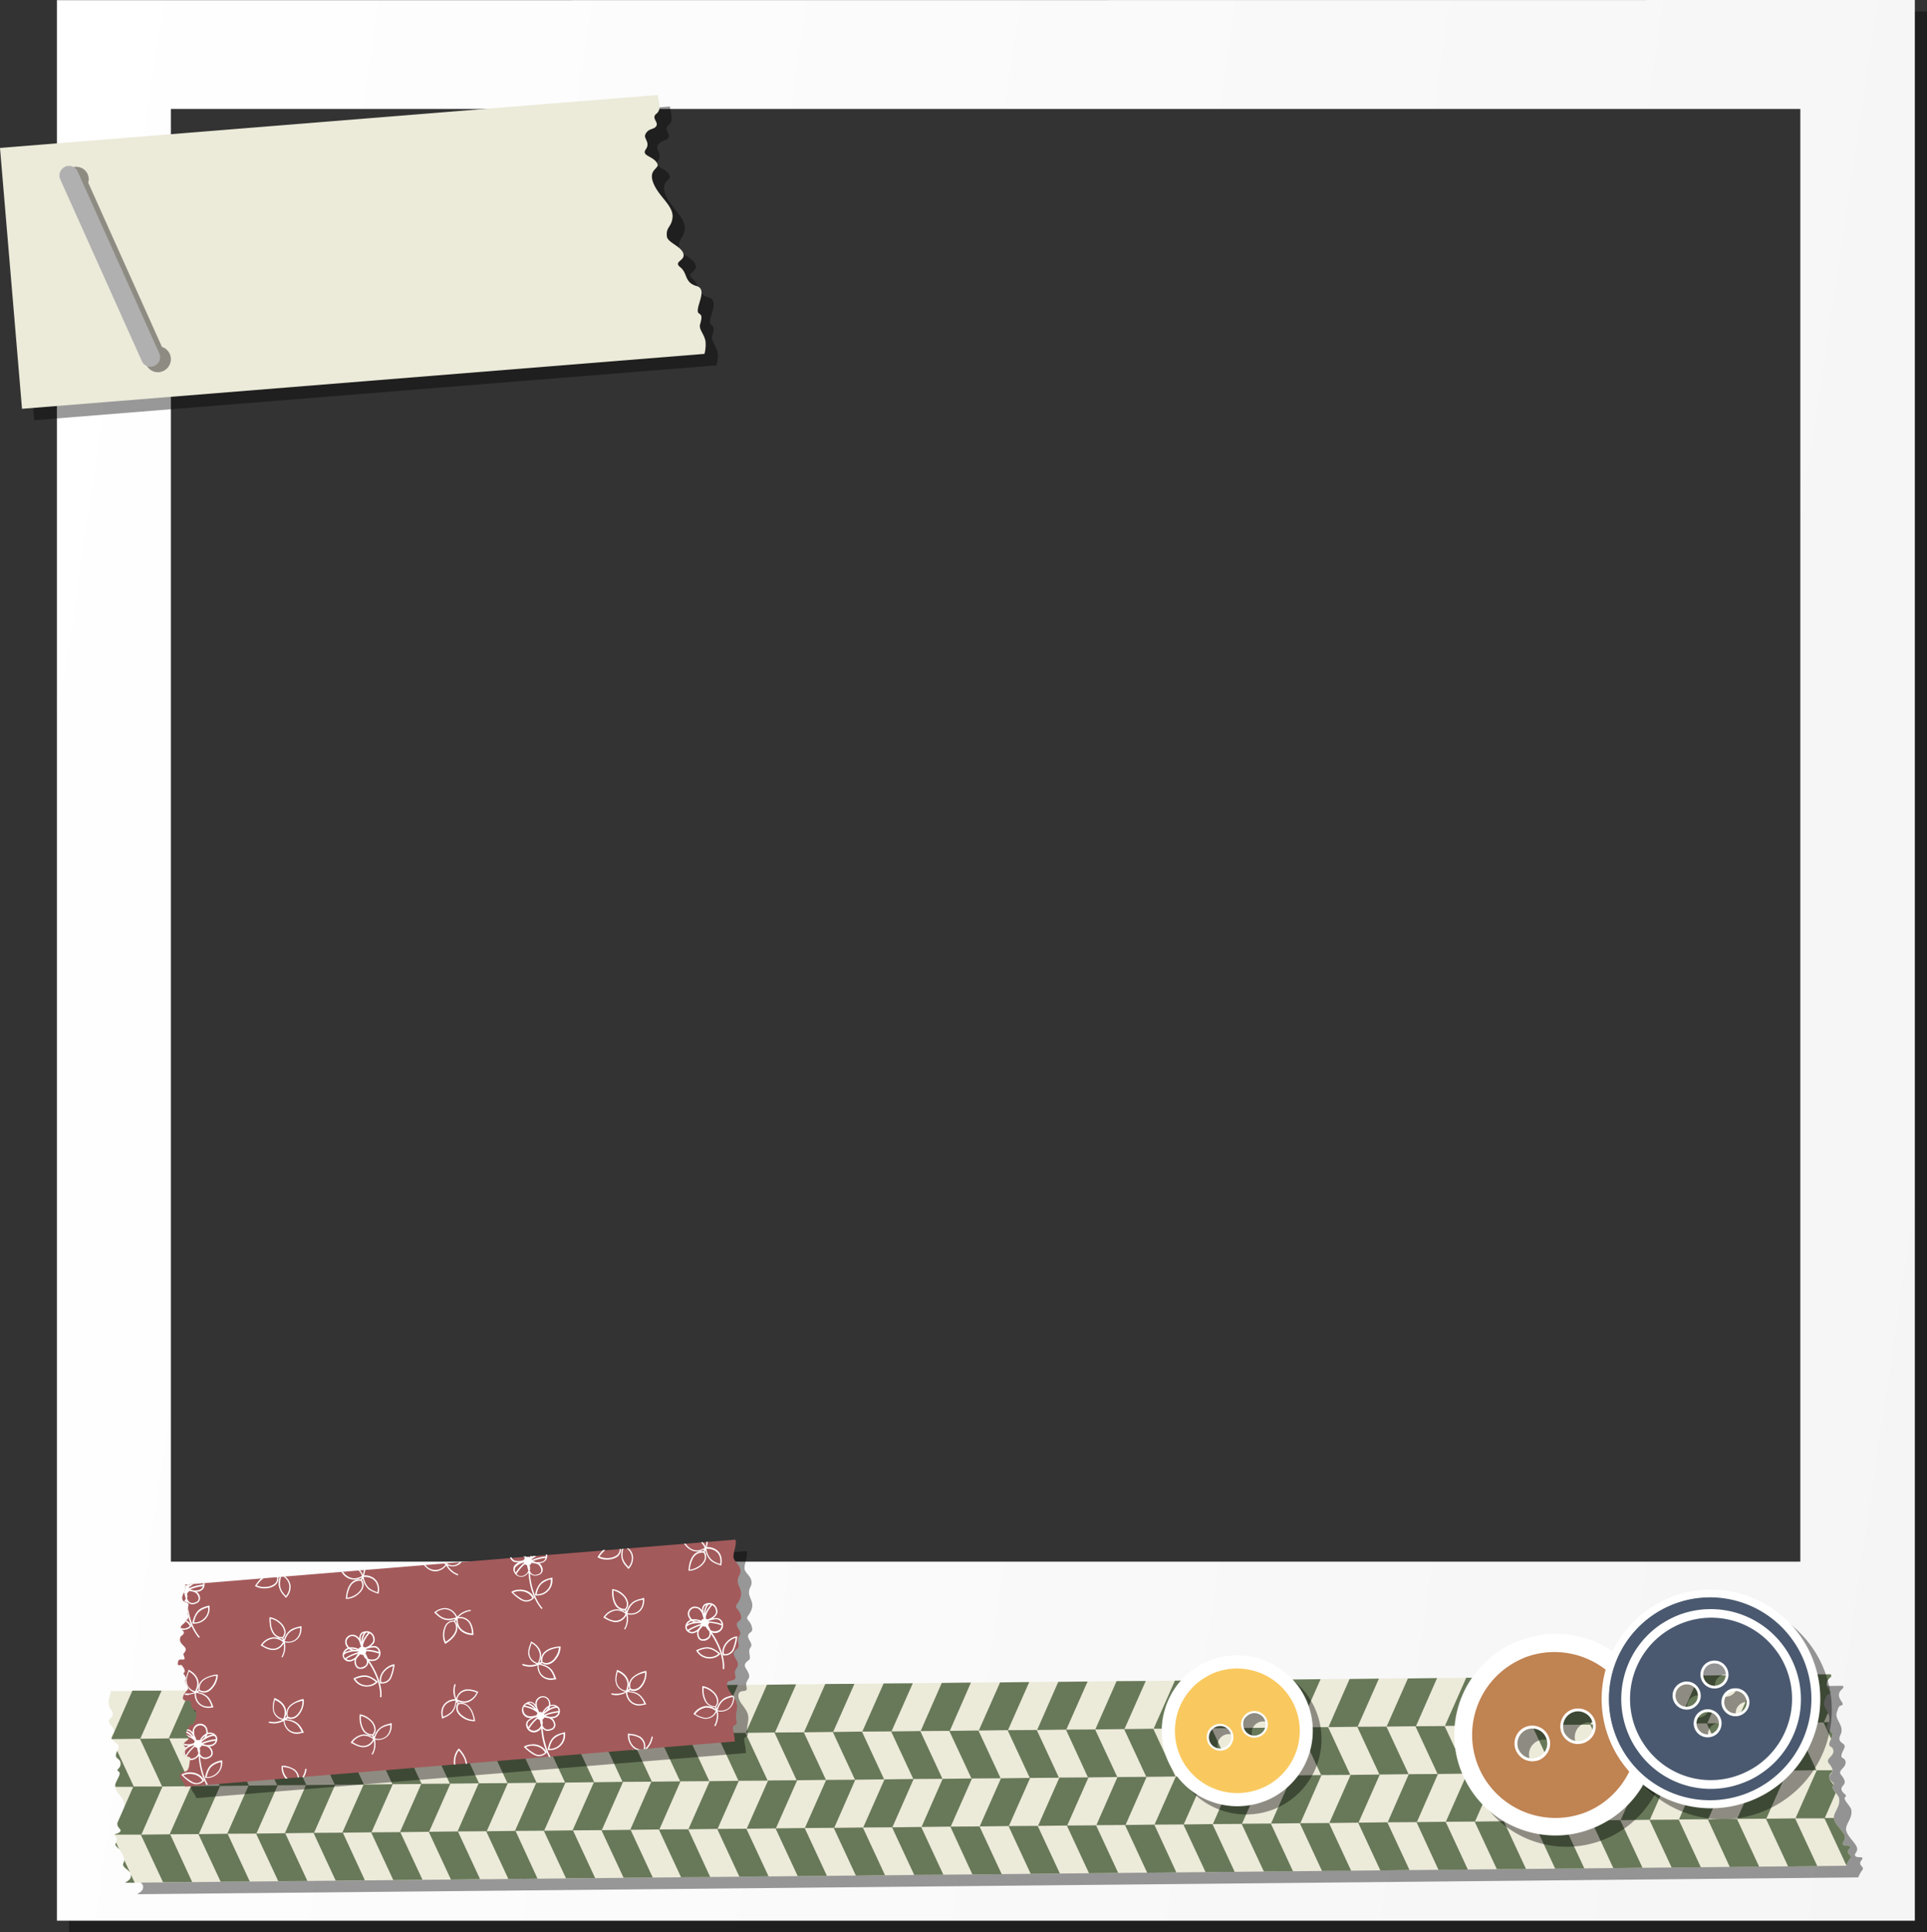 <svg xmlns="http://www.w3.org/2000/svg" xmlns:xlink="http://www.w3.org/1999/xlink" width="1076.9" height="1080" viewBox="0 0 1076.9 1080">
  <rect x="0" y="0" width="1076.9" height="1080" fill="#333333" stroke="none"/>
  <defs>
    <linearGradient id="linear-gradient" x1="-56.36" y1="445.5" x2="1109.98" y2="651.16" gradientTransform="translate(9.3 3.1) rotate(-1.6)" gradientUnits="userSpaceOnUse">
      <stop offset="0" stop-color="#fff"/>
      <stop offset="1" stop-color="#f5f5f5"/>
    </linearGradient>
  </defs>
  <g id="Слой_2" data-name="Слой 2">
    <g id="Frame221_121225908">
      <g id="Frame221_121225908-2" data-name="Frame221_121225908">
        <path d="M38.6,6.5V1080H1076.9V6.4Zm967.5,866.4H95.5V60.9h910.6Z" opacity="0.4"/>
        <path d="M31.8.1V1073.6H1070.1V0Zm974.3,872.8H95.5V60.9h910.6Z" fill="url(#linear-gradient)"/>
        <g>
          <path d="M398.1,187.5c2.3-7.7-1.9-3.9-1.3-8.3s4.7-11.4-.7-12.9c-7-1.9-4.9-7.2-9.1-10.5s3-3.6,1.7-7.7-8.8-6-9.2-9.4c-.6-5.3,2.3-5,3.1-10.3,1.1-7.2-8.8-12.5-11.2-21.2-1.6-6.1,3.9-6.7,2.8-9.1-1.9-4.5-9.2-4.3-6.5-8.2s-1.3-6.2-.3-8.2c1.7-3.8,4.9-2.5,6.2-4.8s-3-4.5,0-6.9,1.4-5.7.8-10.5L6.8,89.1,19.1,234.9l381.4-30.7a20.3,20.3,0,0,0,.6-6.8C400.4,193.2,397.1,190.7,398.1,187.5Z" opacity="0.4"/>
          <path d="M391.3,181.1c2.3-7.8-1.9-3.9-1.3-8.3s4.7-11.4-.7-12.9c-7-2-4.9-7.2-9.1-10.5s3-3.6,1.7-7.7-8.8-6.1-9.2-9.5c-.6-5.3,2.3-4.9,3.1-10.2,1.1-7.3-8.8-12.5-11.2-21.3-1.6-6,3.9-6.6,2.8-9.1-1.9-4.4-9.2-4.3-6.5-8.1s-1.3-6.2-.3-8.2c1.7-3.9,4.9-2.6,6.2-4.9s-3-4.4,0-6.8,1.4-5.8.8-10.5L0,82.7,12.3,228.5l381.4-30.7a20.5,20.5,0,0,0,.6-6.8C393.7,186.7,390.3,184.2,391.3,181.1Z" fill="#ecead9"/>
          <g>
            <path d="M90.5,193.9,49.3,102.1h0a6.9,6.9,0,0,0-4.8-8.6,7,7,0,0,0-8.6,4.8,6.9,6.9,0,0,0,4.8,8.6,5,5,0,0,0,2.1.2l39.9,89.2a7.9,7.9,0,0,0-1.3,2.6,7.2,7.2,0,0,0,4.9,8.9,7.3,7.3,0,0,0,8.9-5A7.2,7.2,0,0,0,90.5,193.9Z" opacity="0.4"/>
            <path d="M84.2,205a5.2,5.2,0,0,1-4.9-3.1L33.7,100.3a5.4,5.4,0,0,1,2.7-7.1,5.3,5.3,0,0,1,7,2.7L89,197.5a5.3,5.3,0,0,1-2.7,7A5.4,5.4,0,0,1,84.2,205Z" fill="#b1b0b0"/>
          </g>
        </g>
        <g>
          <path d="M76.7,1058.8l961.8-9.4a17.2,17.2,0,0,1,2.3-4.2c1.4-1.9-2.8-2.4-.6-5.3s-2.1-1-3.3-2.4,1.9-2.4.7-5.2-5.4-6.1-5.9-9.4,3.7-6.5,2.9-11.2c-.3-2.2-5-5.9-3.4-7.2s-1.8-1.9-2.1-4.4,4.4-2.5-.2-8c-2.2-2.7,2.8-3.7,2.5-7.2s-4.4-.6-1-7.1c2.2-4.1-3.7-2.7-2.2-7.3.5-1.4,1.3-2.2.8-4.8s-3.5-5.6-2.5-8.5,1-3.5,2.5-3.9c3.3-1-4.9-4.6.7-9.4.6-.5.5-1,.2-1.6L68.7,951.7c-.1,2-1.3,4.1-1.2,6.5s1,3.2,1.8,4.6c2.3,4.2-3.8,3.9-.8,7.6,4.7,5.6.1,4.3.5,7.1s5.5,3.5,3.8,6.5c-3.3,6.4,1.1,4.4,1.4,7.9s-3.2,3.6-1.1,4.7-2,5.6-1.9,7.8c.2,4.8,4.7,6.2,5,10.4s-3.1,6.8-3.8,10.3,2.4,3.7,1.7,5-4.8,1.3-2.7,3-1.4,3.7.4,5.4,5.6,6.1,4,9.3,3.6,3.8,4.1,6.3S78.5,1057.5,76.7,1058.8Z" opacity="0.4"/>
          <g>
            <path d="M69.9,1052.4l961.8-9.5a16.6,16.6,0,0,1,2.3-4.1c1.4-2-2.8-2.4-.6-5.3s-2.1-1-3.3-2.4,1.9-2.4.7-5.3-5.4-6-5.9-9.3,3.7-6.5,2.9-11.2c-.3-2.2-5.1-5.9-3.4-7.3s-1.8-1.9-2.1-4.4,4.4-2.4-.2-7.9c-2.2-2.8,2.8-3.8,2.5-7.2s-4.4-.7-1-7.1c2.2-4.2-3.7-2.7-2.2-7.3.5-1.5,1.3-2.2.8-4.8s-3.5-5.6-2.5-8.5,1-3.5,2.4-4c3.4-.9-4.8-4.6.8-9.3a1.2,1.2,0,0,0,.2-1.7L61.9,945.3c-.1,2-1.3,4.1-1.2,6.4s1,3.3,1.8,4.7c2.3,4.1-3.8,3.9-.8,7.5,4.7,5.7.1,4.3.5,7.2s5.5,3.4,3.8,6.5c-3.3,6.3,1.1,4.4,1.4,7.9s-3.2,3.5-1.1,4.7-2,5.5-1.9,7.8c.2,4.7,4.7,6.1,5,10.4s-3.2,6.8-3.8,10.3,2.4,3.7,1.7,5-4.8,1.2-2.7,3-1.4,3.7.4,5.3,5.6,6.2,4,9.4,3.6,3.7,4.1,6.3S71.7,1051.1,69.9,1052.4Z" fill="#ecead9"/>
            <g>
              <path d="M78.4,971.9,90.3,945H74L62.3,971.7c0,.1.1.2.1.4l15.8-.2Z" fill="#687959"/>
              <polygon points="94.5 971.7 110.4 971.6 110.6 971.6 122.5 944.7 106.2 944.8 94.3 971.7 94.5 971.7" fill="#687959"/>
              <polygon points="126.7 971.4 142.5 971.3 142.8 971.3 154.6 944.3 138.3 944.5 126.5 971.4 126.7 971.4" fill="#687959"/>
              <polygon points="158.9 971.1 174.7 971 174.9 970.9 186.8 944 170.5 944.2 158.6 971.1 158.9 971.1" fill="#687959"/>
              <polygon points="191 970.8 206.9 970.6 207.1 970.6 219 943.7 202.7 943.9 190.8 970.8 191 970.8" fill="#687959"/>
              <polygon points="223.2 970.5 239.1 970.3 239.3 970.3 251.1 943.4 234.8 943.6 223 970.5 223.2 970.5" fill="#687959"/>
              <polygon points="255.4 970.1 271.2 970 271.4 970 283.3 943.1 267 943.2 255.1 970.2 255.4 970.1" fill="#687959"/>
              <polygon points="287.5 969.8 303.4 969.7 303.6 969.7 315.5 942.8 299.2 942.9 287.3 969.8 287.5 969.8" fill="#687959"/>
              <polygon points="319.7 969.5 335.6 969.4 335.8 969.4 347.6 942.5 331.3 942.6 319.5 969.5 319.7 969.5" fill="#687959"/>
              <polygon points="351.9 969.2 367.7 969.1 367.9 969.1 379.8 942.1 363.5 942.3 351.6 969.2 351.9 969.2" fill="#687959"/>
              <path d="M74.8,998.7l-9.3-20c-2.3,5,1.6,3.5,1.9,6.8s-3.2,3.5-1.1,4.7-2,5.5-1.9,7.8c0,.3.1.5.1.8H74.8Z" fill="#687959"/>
              <polygon points="106.9 998.4 94.5 971.7 94.3 971.7 78.4 971.9 78.2 971.9 90.6 998.6 90.8 998.6 106.7 998.4 106.9 998.4" fill="#687959"/>
              <polygon points="123 998.3 138.9 998.1 139.1 998.1 126.7 971.4 126.5 971.4 110.6 971.6 110.4 971.6 122.8 998.2 123 998.3" fill="#687959"/>
              <polygon points="155.2 997.9 171 997.8 171.2 997.8 158.9 971.1 158.6 971.1 142.8 971.3 142.5 971.3 154.9 997.9 155.2 997.9" fill="#687959"/>
              <polygon points="187.3 997.6 203.2 997.5 203.4 997.5 191 970.8 190.8 970.8 174.9 970.9 174.7 971 187.1 997.6 187.3 997.6" fill="#687959"/>
              <polygon points="219.5 997.3 235.4 997.2 235.6 997.1 223.2 970.5 223 970.5 207.1 970.6 206.9 970.6 219.3 997.3 219.5 997.3" fill="#687959"/>
              <polygon points="251.7 997 267.5 996.8 267.7 996.8 255.4 970.1 255.1 970.2 239.3 970.3 239.1 970.3 251.4 997 251.7 997" fill="#687959"/>
              <polygon points="283.8 996.7 299.7 996.5 299.9 996.5 287.5 969.8 287.3 969.8 271.4 970 271.2 970 283.6 996.7 283.8 996.7" fill="#687959"/>
              <polygon points="316 996.4 331.9 996.2 332.1 996.2 319.7 969.5 319.5 969.5 303.6 969.7 303.4 969.7 315.8 996.4 316 996.4" fill="#687959"/>
              <polygon points="348.2 996 364 995.9 364.3 995.9 351.9 969.2 351.6 969.2 335.8 969.4 335.6 969.4 347.9 996 348.2 996" fill="#687959"/>
              <polygon points="380.3 995.7 396.2 995.6 396.4 995.6 384 968.9 383.8 968.9 367.9 969.1 367.7 969.1 380.1 995.7 380.3 995.7" fill="#687959"/>
              <path d="M1024.1,977.3l.5,1.1A2.3,2.3,0,0,0,1024.1,977.3Z" fill="#687959"/>
              <path d="M79,1025.5l11.8-26.9H74.5l-8.9,20.4c-.3,2.7,2.4,3.3,1.7,4.6s-2.8,1.3-3.2,1.9H79Z" fill="#687959"/>
              <polygon points="122.8 998.2 106.9 998.4 106.7 998.4 94.8 1025.3 95.1 1025.3 110.9 1025.2 111.1 1025.2 123 998.3 122.8 998.2" fill="#687959"/>
              <polygon points="154.9 997.9 139.1 998.1 138.9 998.1 127 1025 127.2 1025 143.1 1024.9 143.3 1024.9 155.2 997.9 154.9 997.9" fill="#687959"/>
              <polygon points="187.1 997.6 171.2 997.8 171 997.8 159.2 1024.7 159.4 1024.7 175.2 1024.5 175.5 1024.5 187.3 997.6 187.1 997.6" fill="#687959"/>
              <polygon points="219.3 997.3 203.4 997.5 203.2 997.5 191.3 1024.4 191.6 1024.4 207.4 1024.2 207.6 1024.2 219.5 997.3 219.3 997.3" fill="#687959"/>
              <polygon points="251.4 997 235.6 997.1 235.4 997.2 223.5 1024.1 223.7 1024.1 239.6 1023.9 239.8 1023.9 251.7 997 251.4 997" fill="#687959"/>
              <polygon points="283.6 996.7 267.7 996.8 267.5 996.8 255.7 1023.7 255.9 1023.7 271.7 1023.6 272 1023.6 283.8 996.7 283.6 996.7" fill="#687959"/>
              <polygon points="315.8 996.4 299.9 996.5 299.7 996.5 287.8 1023.4 288.1 1023.4 303.9 1023.3 304.1 1023.3 316 996.4 315.8 996.4" fill="#687959"/>
              <polygon points="347.9 996 332.1 996.2 331.9 996.2 320 1023.1 320.2 1023.1 336.1 1023 336.3 1023 348.2 996 347.9 996" fill="#687959"/>
              <polygon points="380.1 995.7 364.3 995.9 364 995.9 352.2 1022.8 352.4 1022.8 368.2 1022.6 368.5 1022.6 380.3 995.7 380.1 995.7" fill="#687959"/>
              <path d="M73.1,1047.7c.5,2.7-1.4,3.4-3.2,4.7h5.4l-2.3-4.9C73,1047.5,73.1,1047.6,73.1,1047.7Z" fill="#687959"/>
              <path d="M69,1041.4c-1.1,2,2.4,3.3,3.7,5.3l-3.3-7A3.5,3.5,0,0,1,69,1041.4Z" fill="#687959"/>
              <path d="M65,1032l1.6,1.7-1.7-3.7C64.5,1030.7,64.2,1031.3,65,1032Z" fill="#687959"/>
              <polygon points="94.8 1025.3 79 1025.5 78.7 1025.5 91.1 1052.1 107.4 1052 95.1 1025.3 94.8 1025.3" fill="#687959"/>
              <polygon points="127 1025 111.1 1025.2 110.9 1025.2 123.3 1051.8 139.6 1051.7 127.2 1025 127 1025" fill="#687959"/>
              <polygon points="159.2 1024.7 143.3 1024.9 143.1 1024.9 155.5 1051.5 171.8 1051.4 159.4 1024.7 159.2 1024.7" fill="#687959"/>
              <polygon points="191.3 1024.4 175.5 1024.5 175.2 1024.5 187.6 1051.2 203.9 1051 191.6 1024.4 191.3 1024.4" fill="#687959"/>
              <polygon points="223.5 1024.1 207.6 1024.2 207.4 1024.2 219.8 1050.9 236.1 1050.7 223.7 1024.1 223.5 1024.1" fill="#687959"/>
              <polygon points="255.7 1023.7 239.8 1023.9 239.6 1023.9 252 1050.6 268.3 1050.4 255.9 1023.7 255.7 1023.7" fill="#687959"/>
              <polygon points="287.8 1023.4 272 1023.6 271.7 1023.6 284.1 1050.3 300.4 1050.1 288.1 1023.4 287.8 1023.4" fill="#687959"/>
              <polygon points="320 1023.1 304.1 1023.3 303.9 1023.3 316.3 1049.9 332.6 1049.8 320.2 1023.1 320 1023.1" fill="#687959"/>
              <polygon points="352.2 1022.8 336.3 1023 336.1 1023 348.5 1049.6 364.8 1049.5 352.4 1022.8 352.2 1022.8" fill="#687959"/>
              <polygon points="384.3 1022.5 368.5 1022.6 368.2 1022.6 380.6 1049.3 396.9 1049.2 384.6 1022.5 384.3 1022.5" fill="#687959"/>
              <polygon points="384.4 968.9 400.3 968.7 400.5 968.7 412.4 941.8 396.1 942 384.2 968.9 384.4 968.9" fill="#687959"/>
              <polygon points="412.9 995.4 428.8 995.3 429 995.3 416.6 968.6 416.4 968.6 400.5 968.7 400.3 968.7 412.7 995.4 412.9 995.4" fill="#687959"/>
              <polygon points="412.7 995.4 396.8 995.6 396.6 995.6 384.7 1022.5 385 1022.5 400.8 1022.3 401 1022.3 412.9 995.4 412.7 995.4" fill="#687959"/>
              <polygon points="416.9 1022.2 401 1022.3 400.8 1022.3 413.2 1049 429.5 1048.8 417.1 1022.2 416.9 1022.2" fill="#687959"/>
              <polygon points="417 968.6 432.8 968.4 433.1 968.4 444.9 941.5 428.6 941.7 416.8 968.6 417 968.6" fill="#687959"/>
              <polygon points="445.5 995.1 461.3 994.9 461.6 994.9 449.2 968.3 448.9 968.3 433.1 968.4 432.8 968.4 445.2 995.1 445.5 995.1" fill="#687959"/>
              <polygon points="445.2 995.1 429.4 995.2 429.2 995.3 417.3 1022.2 417.5 1022.2 433.4 1022 433.6 1022 445.5 995.1 445.2 995.1" fill="#687959"/>
              <polygon points="449.5 1021.8 433.6 1022 433.4 1022 445.8 1048.7 462.1 1048.5 449.7 1021.8 449.5 1021.8" fill="#687959"/>
              <polygon points="449.5 968.3 465.4 968.1 465.6 968.1 477.5 941.2 461.2 941.3 449.3 968.3 449.5 968.3" fill="#687959"/>
              <polygon points="478 994.8 493.9 994.6 494.1 994.6 481.7 967.9 481.5 967.9 465.6 968.1 465.4 968.1 477.8 994.8 478 994.8" fill="#687959"/>
              <polygon points="477.8 994.8 461.9 994.9 461.7 994.9 449.8 1021.8 450.1 1021.8 465.9 1021.7 466.2 1021.7 478 994.8 477.8 994.8" fill="#687959"/>
              <polygon points="482 1021.5 466.2 1021.7 465.9 1021.7 478.3 1048.4 494.6 1048.2 482.2 1021.5 482 1021.5" fill="#687959"/>
              <polygon points="482.1 967.9 498 967.8 498.2 967.8 510.1 940.9 493.8 941 481.9 967.9 482.1 967.9" fill="#687959"/>
              <polygon points="510.6 994.4 526.4 994.3 526.7 994.3 514.3 967.6 514 967.6 498.2 967.8 498 967.8 510.4 994.4 510.6 994.4" fill="#687959"/>
              <polygon points="510.4 994.4 494.5 994.6 494.3 994.6 482.4 1021.5 482.6 1021.5 498.5 1021.4 498.7 1021.4 510.6 994.4 510.4 994.4" fill="#687959"/>
              <polygon points="514.6 1021.2 498.7 1021.4 498.5 1021.4 510.9 1048 527.2 1047.9 514.8 1021.2 514.6 1021.2" fill="#687959"/>
              <polygon points="514.7 967.6 530.5 967.5 530.8 967.5 542.6 940.5 526.3 940.7 514.5 967.6 514.7 967.6" fill="#687959"/>
              <polygon points="543.2 994.1 559 994 559.2 994 546.8 967.3 546.6 967.3 530.8 967.5 530.5 967.5 542.9 994.1 543.2 994.1" fill="#687959"/>
              <polygon points="542.9 994.1 527.1 994.3 526.8 994.3 515 1021.2 515.2 1021.2 531.1 1021 531.3 1021 543.2 994.1 542.9 994.1" fill="#687959"/>
              <polygon points="547.1 1020.9 531.3 1021 531.1 1021 543.4 1047.7 559.8 1047.6 547.4 1020.9 547.1 1020.9" fill="#687959"/>
              <polygon points="547.2 967.3 563.1 967.1 563.3 967.1 575.2 940.2 558.9 940.4 547 967.3 547.2 967.3" fill="#687959"/>
              <polygon points="575.7 993.8 591.6 993.7 591.8 993.7 579.4 967 579.2 967 563.3 967.1 563.1 967.1 575.5 993.8 575.7 993.8" fill="#687959"/>
              <polygon points="575.5 993.8 559.6 994 559.4 994 547.5 1020.9 547.8 1020.9 563.6 1020.7 563.8 1020.7 575.7 993.8 575.5 993.8" fill="#687959"/>
              <polygon points="579.7 1020.6 563.8 1020.7 563.6 1020.7 576 1047.4 592.3 1047.2 579.9 1020.6 579.7 1020.6" fill="#687959"/>
              <polygon points="579.8 967 595.7 966.8 595.9 966.8 607.8 939.9 591.4 940.1 579.6 967 579.8 967" fill="#687959"/>
              <polygon points="608.3 993.5 624.1 993.3 624.4 993.3 612 966.7 611.7 966.7 595.9 966.8 595.7 966.8 608 993.5 608.3 993.5" fill="#687959"/>
              <polygon points="608 993.5 592.2 993.6 592 993.7 580.1 1020.6 580.3 1020.6 596.2 1020.4 596.4 1020.4 608.3 993.5 608 993.5" fill="#687959"/>
              <polygon points="612.3 1020.3 596.4 1020.4 596.2 1020.4 608.6 1047.1 624.9 1046.9 612.5 1020.2 612.3 1020.3" fill="#687959"/>
              <polygon points="612.4 966.7 628.2 966.5 628.4 966.5 640.3 939.6 624 939.7 612.1 966.7 612.4 966.7" fill="#687959"/>
              <polygon points="640.8 993.2 656.7 993 656.9 993 644.5 966.3 644.3 966.3 628.4 966.5 628.2 966.5 640.6 993.2 640.8 993.2" fill="#687959"/>
              <polygon points="640.6 993.2 624.8 993.3 624.5 993.3 612.7 1020.2 612.9 1020.2 628.7 1020.1 629 1020.1 640.8 993.2 640.6 993.2" fill="#687959"/>
              <polygon points="644.8 1019.9 629 1020.1 628.7 1020.1 641.1 1046.8 657.4 1046.6 645.1 1019.9 644.8 1019.9" fill="#687959"/>
              <polygon points="644.9 966.3 660.8 966.2 661 966.2 672.9 939.3 656.6 939.4 644.7 966.3 644.9 966.3" fill="#687959"/>
              <polygon points="673.4 992.9 689.3 992.7 689.5 992.7 677.1 966 676.9 966 661 966.2 660.8 966.2 673.2 992.9 673.4 992.9" fill="#687959"/>
              <polygon points="673.2 992.9 657.3 993 657.1 993 645.2 1019.9 645.5 1019.9 661.3 1019.8 661.5 1019.8 673.4 992.9 673.2 992.9" fill="#687959"/>
              <polygon points="677.4 1019.6 661.5 1019.8 661.3 1019.8 673.7 1046.4 690 1046.3 677.6 1019.6 677.4 1019.6" fill="#687959"/>
              <polygon points="677.5 966 693.3 965.9 693.6 965.9 705.4 938.9 689.1 939.1 677.3 966 677.5 966" fill="#687959"/>
              <polygon points="706 992.5 721.8 992.4 722 992.4 709.6 965.7 709.4 965.7 693.6 965.9 693.3 965.9 705.7 992.5 706 992.5" fill="#687959"/>
              <polygon points="705.7 992.5 689.9 992.7 689.6 992.7 677.8 1019.6 678 1019.6 693.9 1019.5 694.1 1019.4 706 992.5 705.7 992.5" fill="#687959"/>
              <polygon points="710 1019.3 694.1 1019.4 693.9 1019.5 706.3 1046.1 722.6 1046 710.2 1019.3 710 1019.3" fill="#687959"/>
              <polygon points="710 965.7 725.9 965.5 726.1 965.5 738 938.6 721.7 938.8 709.8 965.7 710 965.7" fill="#687959"/>
              <polygon points="738.5 992.2 754.4 992.1 754.6 992.1 742.2 965.4 742 965.4 726.1 965.5 725.9 965.5 738.3 992.2 738.5 992.2" fill="#687959"/>
              <polygon points="738.3 992.2 722.4 992.4 722.2 992.4 710.3 1019.3 710.6 1019.3 726.4 1019.1 726.7 1019.1 738.5 992.2 738.3 992.2" fill="#687959"/>
              <polygon points="742.5 1019 726.7 1019.1 726.4 1019.1 738.8 1045.8 755.1 1045.7 742.7 1019 742.5 1019" fill="#687959"/>
              <polygon points="742.6 965.4 758.5 965.2 758.7 965.2 770.6 938.3 754.2 938.5 742.4 965.4 742.6 965.4" fill="#687959"/>
              <polygon points="771.1 991.9 786.9 991.7 787.2 991.7 774.8 965.1 774.6 965.1 758.7 965.2 758.5 965.2 770.9 991.9 771.1 991.9" fill="#687959"/>
              <polygon points="770.9 991.9 755 992.1 754.8 992.1 742.9 1019 743.1 1019 759 1018.8 759.2 1018.8 771.1 991.9 770.9 991.9" fill="#687959"/>
              <polygon points="775.1 1018.6 759.2 1018.8 759 1018.8 771.4 1045.5 787.7 1045.3 775.3 1018.6 775.1 1018.6" fill="#687959"/>
              <polygon points="775.2 965.1 791 964.9 791.3 964.9 803.1 938 786.8 938.2 774.9 965.1 775.2 965.1" fill="#687959"/>
              <polygon points="803.6 991.6 819.5 991.4 819.7 991.4 807.3 964.7 807.1 964.8 791.3 964.9 791 964.9 803.4 991.6 803.6 991.6" fill="#687959"/>
              <polygon points="803.4 991.6 787.6 991.7 787.3 991.7 775.5 1018.6 775.7 1018.6 791.6 1018.5 791.8 1018.5 803.6 991.6 803.4 991.6" fill="#687959"/>
              <polygon points="807.6 1018.3 791.8 1018.5 791.6 1018.5 803.9 1045.2 820.3 1045 807.9 1018.3 807.6 1018.3" fill="#687959"/>
              <polygon points="807.7 964.7 823.6 964.6 823.8 964.6 835.7 937.7 819.4 937.8 807.5 964.7 807.7 964.7" fill="#687959"/>
              <polygon points="836.2 991.2 852.1 991.1 852.3 991.1 839.9 964.4 839.7 964.4 823.8 964.6 823.6 964.6 836 991.2 836.2 991.2" fill="#687959"/>
              <polygon points="836 991.2 820.1 991.4 819.9 991.4 808 1018.3 808.3 1018.3 824.1 1018.2 824.3 1018.2 836.2 991.2 836 991.2" fill="#687959"/>
              <polygon points="840.2 1018 824.3 1018.2 824.1 1018.2 836.5 1044.8 852.8 1044.7 840.4 1018 840.2 1018" fill="#687959"/>
              <polygon points="840.3 964.4 856.1 964.3 856.4 964.3 868.2 937.4 851.9 937.5 840.1 964.4 840.3 964.4" fill="#687959"/>
              <polygon points="868.8 990.9 884.6 990.8 884.9 990.8 872.5 964.1 872.2 964.1 856.4 964.3 856.1 964.3 868.5 990.9 868.8 990.9" fill="#687959"/>
              <polygon points="868.5 990.9 852.7 991.1 852.5 991.1 840.6 1018 840.8 1018 856.7 1017.8 856.9 1017.8 868.8 990.9 868.5 990.9" fill="#687959"/>
              <polygon points="872.8 1017.7 856.9 1017.8 856.7 1017.8 869.1 1044.5 885.4 1044.4 873 1017.7 872.8 1017.7" fill="#687959"/>
              <polygon points="872.8 964.1 888.7 964 888.9 963.9 900.8 937 884.5 937.2 872.6 964.1 872.8 964.1" fill="#687959"/>
              <polygon points="901.3 990.6 917.2 990.5 917.4 990.5 905 963.8 904.8 963.8 888.9 963.9 888.7 964 901.1 990.6 901.3 990.6" fill="#687959"/>
              <polygon points="901.1 990.6 885.2 990.8 885 990.8 873.2 1017.7 873.4 1017.7 889.2 1017.5 889.5 1017.5 901.3 990.6 901.1 990.6" fill="#687959"/>
              <polygon points="905.3 1017.4 889.5 1017.5 889.2 1017.5 901.6 1044.2 917.9 1044 905.5 1017.4 905.3 1017.4" fill="#687959"/>
              <polygon points="905.4 963.8 921.3 963.6 921.5 963.6 933.4 936.7 917.1 936.9 905.2 963.8 905.4 963.8" fill="#687959"/>
              <polygon points="933.9 990.3 949.8 990.1 950 990.1 937.6 963.5 937.4 963.5 921.5 963.6 921.3 963.6 933.7 990.3 933.9 990.3" fill="#687959"/>
              <polygon points="933.7 990.3 917.8 990.4 917.6 990.5 905.7 1017.4 905.9 1017.4 921.8 1017.2 922 1017.2 933.9 990.3 933.7 990.3" fill="#687959"/>
              <polygon points="937.9 1017.1 922 1017.2 921.8 1017.2 934.2 1043.9 950.5 1043.7 938.1 1017 937.9 1017.1" fill="#687959"/>
              <polygon points="938 963.5 953.8 963.3 954.1 963.3 965.9 936.4 949.6 936.6 937.7 963.5 938 963.5" fill="#687959"/>
              <polygon points="966.5 990 982.3 989.8 982.5 989.8 970.1 963.1 969.9 963.1 954.1 963.3 953.8 963.3 966.2 990 966.5 990" fill="#687959"/>
              <polygon points="966.2 990 950.4 990.1 950.1 990.1 938.3 1017 938.5 1017 954.4 1016.9 954.6 1016.9 966.5 990 966.2 990" fill="#687959"/>
              <polygon points="970.4 1016.7 954.6 1016.9 954.4 1016.9 966.7 1043.6 983.1 1043.4 970.7 1016.7 970.4 1016.7" fill="#687959"/>
              <polygon points="970.5 963.1 986.4 963 986.6 963 998.5 936.1 982.2 936.2 970.3 963.1 970.5 963.1" fill="#687959"/>
              <polygon points="999 989.7 1014.9 989.5 1015.1 989.5 1002.7 962.8 1002.5 962.8 986.6 963 986.4 963 998.8 989.7 999 989.7" fill="#687959"/>
              <polygon points="998.8 989.7 982.9 989.8 982.7 989.8 970.8 1016.7 971.1 1016.7 986.9 1016.6 987.1 1016.6 999 989.7 998.8 989.7" fill="#687959"/>
              <polygon points="1003 1016.4 987.1 1016.6 986.9 1016.6 999.3 1043.3 1015.6 1043.1 1003.2 1016.4 1003 1016.4" fill="#687959"/>
              <path d="M1003.1,962.8h16.1l2.4-5.4c-1-2.3-2.7-4.2-1.9-6.5s1-3.5,2.4-4c3.4-.9-4.8-4.6.8-9.3a1.2,1.2,0,0,0,.2-1.7h-8.4l-11.8,26.9Z" fill="#687959"/>
              <path d="M1022,962.6h-3l4.3,9.3.3-.6c2.2-4.2-3.7-2.7-2.2-7.3Z" fill="#687959"/>
              <path d="M1015.5,989.5h-.2l-11.9,26.9h16.3l6.2-14.2c-1.2-1.6-2.5-3.3-1.5-4.1s-1.8-1.9-2.1-4.4,1.8-2.6,1.8-4.2Z" fill="#687959"/>
              <path d="M1034,1038.8c1.4-2-2.8-2.4-.6-5.3s-2.1-1-3.3-2.4,1.9-2.4.7-5.3-5.4-6-5.9-9.3c0-.1.1-.2,0-.3h-5.4l12.3,26.4A18.7,18.7,0,0,1,1034,1038.8Z" fill="#687959"/>
            </g>
          </g>
        </g>
        <g>
          <path d="M924.8,948.6a56.4,56.4,0,0,0-68.9-25.4,50.7,50.7,0,0,0-7.5,3.4,56.3,56.3,0,1,0,81.2,64.8A55.6,55.6,0,0,0,924.8,948.6Zm-28.6,19.5a8.3,8.3,0,0,1-4.9,10.7,8.2,8.2,0,0,1-10.7-4.8,8.4,8.4,0,0,1,4.8-10.8A8.5,8.5,0,0,1,896.2,968.1Zm-30.5,20.3a8.2,8.2,0,0,1-10.7-4.8,8.3,8.3,0,0,1,4.9-10.7,8.2,8.2,0,0,1,10.7,4.8A8.3,8.3,0,0,1,865.7,988.4Z" opacity="0.4"/>
          <g>
            <path d="M844,1013.6a50.8,50.8,0,0,1-19.1-19.4,50.6,50.6,0,1,1,19.1,19.4Zm16.9-47a9.2,9.2,0,0,0-12.9,4.2,9,9,0,0,0-.2,7,9.6,9.6,0,0,0,4,4.7,9.2,9.2,0,0,0,12.9-4.2,9,9,0,0,0,.2-7A9.2,9.2,0,0,0,860.9,966.6Zm25.6-9.6a9.3,9.3,0,0,0-7.8-.6,9.1,9.1,0,1,0,6.4,17.1,9.3,9.3,0,0,0,5.4-11.8A9.7,9.7,0,0,0,886.5,957Z" fill="#c08352"/>
            <path d="M888.8,1022.4h0c-25.8,9.8-55.5-1.2-68.9-25.4a55.9,55.9,0,0,1,29.5-79.9A56.2,56.2,0,0,1,896.3,1019,50.7,50.7,0,0,1,888.8,1022.4Zm-35.9-96.2a49.8,49.8,0,0,0-6.2,2.9,46.4,46.4,0,0,0-18.2,63.1,46.7,46.7,0,0,0,56.9,21.1h0a49.8,49.8,0,0,0,6.2-2.9,46.5,46.5,0,0,0-38.7-84.2Z" fill="#fff"/>
            <g>
              <path d="M891.2,961.4a10,10,0,0,0-12.8-5.8,10,10,0,0,0-5.8,12.8,10.2,10.2,0,0,0,4.4,5.2,10,10,0,0,0,14.2-12.2Zm-6.4,11.3a8.5,8.5,0,0,1-7-.5,8.7,8.7,0,0,1-3.7-4.3,8.4,8.4,0,0,1,4.9-10.8,8.1,8.1,0,0,1,7,.6,7.9,7.9,0,0,1,3.7,4.3A8.3,8.3,0,0,1,884.8,972.7Z" fill="#fff"/>
              <path d="M861.3,965.9a10.1,10.1,0,0,0-8.5-.7A10,10,0,0,0,847,978a10.7,10.7,0,0,0,4.4,5.2,10.5,10.5,0,0,0,8.5.7,10.2,10.2,0,0,0,5.5-5.3,9.3,9.3,0,0,0,.2-7.5A10,10,0,0,0,861.3,965.9Zm-2,16.4a8,8,0,0,1-7.1-.5,9.2,9.2,0,0,1-3.7-4.3,8.5,8.5,0,0,1,4.9-10.8,8.4,8.4,0,0,1,7.1.6,8.1,8.1,0,0,1,3.6,4.3A8.2,8.2,0,0,1,859.3,982.3Z" fill="#fff"/>
            </g>
          </g>
        </g>
        <g>
          <path d="M733.2,951.6a42.4,42.4,0,0,0-51.7-19.1,40.5,40.5,0,0,0-5.6,2.6,42.1,42.1,0,0,0-16.5,57.4,42.4,42.4,0,0,0,51.7,19.1,40.5,40.5,0,0,0,5.6-2.6,42.1,42.1,0,0,0,16.5-57.4Zm-21.5,14.6a6.3,6.3,0,1,1-8-3.6A6.2,6.2,0,0,1,711.7,966.2Zm-22.8,15.3a6.3,6.3,0,0,1-8.1-3.7,6.3,6.3,0,1,1,8.1,3.7Z" opacity="0.4"/>
          <g>
            <path d="M672.6,1000.4a37.9,37.9,0,0,1,.5-66.1,37.7,37.7,0,0,1,51.5,14.8,37.2,37.2,0,0,1,3.3,28.8,37.9,37.9,0,0,1-55.3,22.5Zm12.7-35.3a7.2,7.2,0,0,0-5.9-.5,6.9,6.9,0,0,0-1,12.4,7.2,7.2,0,0,0,5.9.5,7,7,0,0,0,3.8-3.6,6.7,6.7,0,0,0,.2-5.2A7.6,7.6,0,0,0,685.3,965.1Zm19.1-7.2a6.9,6.9,0,0,0-5.8-.5,7,7,0,0,0-4,8.9,7.4,7.4,0,0,0,3,3.5,7.2,7.2,0,0,0,5.9.5,7,7,0,0,0,4-8.9A7.5,7.5,0,0,0,704.4,957.9Z" fill="#f9c95f"/>
            <path d="M706.2,1007h0a42.4,42.4,0,0,1-51.7-19.1,41.8,41.8,0,0,1-3.6-32.1A42.3,42.3,0,0,1,671,930.5a36.8,36.8,0,0,1,5.7-2.6A42.4,42.4,0,0,1,728.4,947a42.3,42.3,0,0,1-16.5,57.4A36.8,36.8,0,0,1,706.2,1007Zm-27-72.2a32.1,32.1,0,0,0-4.6,2.2,34.9,34.9,0,0,0-13.7,47.3,35,35,0,0,0,42.7,15.8h0a39.6,39.6,0,0,0,4.7-2.1A34.8,34.8,0,0,0,722,950.6,35.2,35.2,0,0,0,679.2,934.8Z" fill="#fff"/>
            <g>
              <path d="M708,961.2a7.2,7.2,0,0,0-3.3-3.8,7.4,7.4,0,0,0-10.6,9.1,7.1,7.1,0,0,0,3.2,3.8,7.6,7.6,0,0,0,6.4.5A7.4,7.4,0,0,0,708,961.2Zm-4.8,8.5a6.1,6.1,0,0,1-8-3.6,6.3,6.3,0,0,1,3.6-8.1,6.1,6.1,0,0,1,5.3.4,5.7,5.7,0,0,1,2.8,3.3A6.2,6.2,0,0,1,703.2,969.7Z" fill="#fff"/>
              <path d="M685.5,964.6a7.4,7.4,0,0,0-10.6,9.1,6.8,6.8,0,0,0,3.3,3.8,7.2,7.2,0,0,0,10.4-3.4,7.1,7.1,0,0,0,.2-5.7A7.2,7.2,0,0,0,685.5,964.6Zm-1.4,12.3a6.3,6.3,0,0,1-5.4-.4,6.1,6.1,0,0,1-2.7-3.2,6.3,6.3,0,0,1,9-7.7,6,6,0,0,1,2.7,3.3A6.2,6.2,0,0,1,684.1,976.9Z" fill="#fff"/>
            </g>
          </g>
        </g>
        <g>
          <path d="M997.1,1006.2a61.1,61.1,0,1,0-85-16c.6.8,1.2,1.7,1.9,2.5A60.9,60.9,0,0,0,997.1,1006.2Zm-37.5-60.3a6.2,6.2,0,1,1,8.7,1.2A6.2,6.2,0,0,1,959.6,945.9Zm-6.8,12.9a6.2,6.2,0,1,1,1.2-8.7A6.1,6.1,0,0,1,952.8,958.8Zm28.5-5a6.4,6.4,0,0,1-1.2,8.8,6.3,6.3,0,1,1,1.2-8.8Zm-15.5,11.8a6.3,6.3,0,1,1-8.8-1.2A6.2,6.2,0,0,1,965.8,965.6Z" opacity="0.4"/>
          <g>
            <g>
              <path d="M957.9,1007.5a57.9,57.9,0,0,1-3.3-115.8,57.9,57.9,0,0,1,3.3,115.8Zm-3.8-51.3a6.7,6.7,0,0,0-4,1.4,7.2,7.2,0,0,0-1.4,9.9,7.1,7.1,0,0,0,5.8,2.8,6.8,6.8,0,0,0,4.1-1.4,7.1,7.1,0,0,0-4.5-12.7Zm15.5-11.8a7.6,7.6,0,0,0-4,1.5,6.7,6.7,0,0,0-2.7,4.6,7.1,7.1,0,0,0,1.3,5.3,7,7,0,0,0,5.8,2.7,6.8,6.8,0,0,0,4.1-1.4,7,7,0,0,0,1.3-9.9A7.1,7.1,0,0,0,969.6,944.4Zm-27.2-3.7a7.5,7.5,0,0,0-4.1,1.4A7,7,0,0,0,937,952a6.8,6.8,0,0,0,5.8,2.8,6.8,6.8,0,0,0,4.1-1.4,7.8,7.8,0,0,0,2.7-4.7,7.4,7.4,0,0,0-1.4-5.2A7,7,0,0,0,942.4,940.7ZM957.9,929a6.8,6.8,0,0,0-4.1,1.4,7,7,0,0,0-1.3,9.9,6.8,6.8,0,0,0,5.8,2.7,6.3,6.3,0,0,0,4-1.4,7.2,7.2,0,0,0,2.8-4.6,7.4,7.4,0,0,0-1.4-5.2A6.7,6.7,0,0,0,957.9,929Z" fill="#4a596f"/>
              <g>
                <path d="M958.3,943.8a8.1,8.1,0,0,0,4.5-1.5,7.7,7.7,0,0,0,1.5-11,7.7,7.7,0,0,0-6.4-3.1,7.8,7.8,0,1,0,.4,15.6Zm-4-12.8a6.2,6.2,0,0,1,3.6-1.2,6.2,6.2,0,0,1,4,11.2,7.2,7.2,0,0,1-3.6,1.3,6.7,6.7,0,0,1-5.2-2.5A6.3,6.3,0,0,1,954.3,931Z" fill="#fff"/>
                <path d="M1004.7,916.6a58.7,58.7,0,1,0-15.4,81.5A58.6,58.6,0,0,0,1004.7,916.6Zm-16.3,80.2a57.1,57.1,0,1,1,15-79.3A57.1,57.1,0,0,1,988.4,996.8Z" fill="#fff"/>
                <path d="M969.6,943.7a7.4,7.4,0,0,0-4.5,1.5,7.6,7.6,0,0,0-3,5.2,7.5,7.5,0,0,0,1.5,5.8,7.7,7.7,0,0,0,6.5,3.1,7.5,7.5,0,0,0,4.5-1.6,7.8,7.8,0,0,0,1.5-10.9A7.6,7.6,0,0,0,969.6,943.7Zm4,12.8a6,6,0,0,1-3.6,1.2,6.1,6.1,0,0,1-5.1-2.4,6.2,6.2,0,0,1,1.2-8.8,6.6,6.6,0,0,1,3.6-1.3,6.3,6.3,0,0,1,5.1,2.5A6.2,6.2,0,0,1,973.6,956.5Z" fill="#fff"/>
                <path d="M954.1,955.4a8.2,8.2,0,0,0-4.5,1.6,7.8,7.8,0,0,0-3,5.2,7.8,7.8,0,0,0,8,8.9,8.2,8.2,0,0,0,4.5-1.6,7.9,7.9,0,0,0-5-14.1Zm4,12.8a6.1,6.1,0,0,1-3.6,1.3,6.2,6.2,0,0,1-5.1-2.5,6.1,6.1,0,0,1,1.2-8.7,5.3,5.3,0,0,1,3.6-1.3,5.9,5.9,0,0,1,5.1,2.5A6.1,6.1,0,0,1,958.1,968.2Z" fill="#fff"/>
                <path d="M950.4,948.8a8.1,8.1,0,0,0-1.6-5.8,7.7,7.7,0,0,0-6.4-3.1,7.9,7.9,0,0,0-4.5,1.6,7.8,7.8,0,0,0-1.6,11,8,8,0,0,0,6.5,3.1,7.3,7.3,0,0,0,4.5-1.6A7.9,7.9,0,0,0,950.4,948.8Zm-7.6,5.2a6.1,6.1,0,0,1-5.2-2.5,6.2,6.2,0,0,1,1.2-8.7,6.2,6.2,0,0,1,8.8,1.2,6.2,6.2,0,0,1-1.2,8.7A6.3,6.3,0,0,1,942.8,954Z" fill="#fff"/>
              </g>
            </g>
            <path d="M907.5,986.6h0l-1.8-2.5a61.1,61.1,0,1,1,1.8,2.5Zm93.5-71a56.7,56.7,0,1,0,1.7,2.4Z" fill="#fff"/>
            <path d="M916.2,980l-1.5-2.1a50.4,50.4,0,0,1,13.2-69.8,56.1,56.1,0,0,1,10.3-5.4,50.4,50.4,0,0,1,67.4,56.3,50.1,50.1,0,0,1-21.1,32.1,45.9,45.9,0,0,1-10.3,5.4A49.8,49.8,0,0,1,916.2,980Zm76.1-57.8A45,45,0,0,0,940,907.3a45.9,45.9,0,0,0-9.3,4.9,45.3,45.3,0,0,0-11.9,62.9,44.8,44.8,0,0,0,53.7,16.8,47.2,47.2,0,0,0,9.2-4.8,45.5,45.5,0,0,0,12-63Z" fill="#fff"/>
          </g>
        </g>
        <g>
          <path d="M420,884.5c-.1-3.2-2.6-4.4-3.7-6.8s2.1-8.2.9-10.7L109.7,892.3a5.9,5.9,0,0,1,.2,1.4c.2,2.6-4.9,7.3,1.2,8.9,1.4.4-1,4.8.2,6.6s-.9,2.7-1.4,3.8-2.3,1.7-2.6,3,2.2,2,1.7,3.3-1.5,1.1-1.9,2.4c-1.4,3.8,3.9,5,2.8,7.4s-1.7.9-.6,3.6-2.8.4-3.4,2.1c-1.2,3.9,1.3,1.9,1.8,2.5,2.1,2.4,2.1,3.7,1.3,4.3s1.7,1.8,1,3.9,2.6,3.9.9,5.8c-3.7,4-2.9,6,.1,5.8s1.7,2.7,2.4,3.8,2.6,1.3,2.7,3.9-2.2,6.9-2.9,5.8-2.5,3.3-3,4.7,1.5,1,1.5,2.8-4.5,2.2-1.9,5c.9.9-1.2,2.7-.6,4.1s4.2,1.1,3.5,2.4-.3,6.5-2.8,7.1c-6.7,1.6-.4,6-.3,8.2v.2l307.3-25.2a56.4,56.4,0,0,0-.9-6.4c-.8-3.9,2.7-1.5,1.8-5.3s1.3-6.6,0-10.4-5.7-6.8-5.1-10.5,5.5-.4,4.5-4.4,2.5-4,1.2-7.4-4.1-4.6,0-7.5c1.8-1.3-.8-4.8,1-7.1s-1.9-4.6-1.3-6.8,3.1-1.2,2-5-3.7-3.6-2-6c5.2-7.2,0-9.1.5-13.7C418.8,887.4,420.1,886.5,420,884.5Z" opacity="0.4"/>
          <g>
            <path d="M413.8,878c-.2-3.2-2.7-4.4-3.7-6.8s2.1-8.2.8-10.6L103.4,885.8a6.1,6.1,0,0,1,.2,1.5c.2,2.5-4.9,7.2,1.3,8.8,1.4.4-1.1,4.8.1,6.6s-.9,2.7-1.4,3.8-2.3,1.7-2.6,3,2.2,2,1.7,3.4-1.4,1.1-1.9,2.3c-1.4,3.8,3.9,5,2.9,7.4s-1.7.9-.7,3.6-2.8.4-3.3,2.1c-1.2,3.9,1.2,1.9,1.8,2.5,2.1,2.4,2,3.7,1.2,4.3s1.8,1.8,1,3.9,2.6,4,.9,5.8c-3.6,4-2.8,6,.1,5.8s1.7,2.7,2.4,3.8,2.7,1.3,2.7,3.9-2.2,6.9-2.9,5.8-2.4,3.3-3,4.7,1.6,1,1.5,2.8-4.5,2.2-1.8,5c.8,1-1.3,2.7-.7,4.1s4.2,1.1,3.5,2.4-.2,6.5-2.8,7.1c-6.7,1.6-.3,6-.2,8.2v.3l307.3-25.3a61,61,0,0,0-1-6.4c-.8-3.9,2.7-1.5,1.8-5.3s1.3-6.6,0-10.3-5.7-6.8-5.1-10.6c.4-2.3,5.6-.4,4.5-4.4s2.5-4,1.2-7.4-4-4.6,0-7.5c1.8-1.3-.8-4.8,1.1-7.1s-2-4.6-1.4-6.8,3.2-1.2,2.1-5-3.8-3.5-2-6c5.1-7.2-.1-9.1.4-13.7C412.6,880.9,413.9,880.1,413.8,878Z" fill="#a35a5b"/>
            <g>
              <path d="M217.4,963.6a12.9,12.9,0,0,0-4.1,1.5,9.8,9.8,0,0,0-4.2,5.7,3.6,3.6,0,0,0-.4-.9,4.5,4.5,0,0,0,1.2-3.6,7.8,7.8,0,0,0-3.1-5.3,10.6,10.6,0,0,0-5.4-2.7H201v.4a19.5,19.5,0,0,0,0,2.7,13.8,13.8,0,0,0,1.6,5.6,6.2,6.2,0,0,0,5.4,3.1l.5,1.2a8.4,8.4,0,0,0-5.5-1.8,9.9,9.9,0,0,0-6.8,4.2l-.2.4.4.2,1,.5a13.7,13.7,0,0,0,4.9,1.8h.1a2,2,0,0,0,1.1,0h.1a6.5,6.5,0,0,0,5.3-3.7,4.3,4.3,0,0,1,.2,1.1,11.4,11.4,0,0,1-.5,4.5,5.3,5.3,0,0,1-.6,1.3c-.1.2-.1.3-.2.4h0c-.1.2-.1.4.1.5h.2c.2,0,.3-.1.3-.2a11.7,11.7,0,0,0,1.4-6.6,4,4,0,0,0-.3-1.5,10.7,10.7,0,0,0,2.5.1h0c3.4-.3,7.2-2.8,6.9-8.9v-.4h-.5Zm-14.1,3.1a12.8,12.8,0,0,1-1.6-5.4v-2.2a11.7,11.7,0,0,1,4.7,2.4,7.6,7.6,0,0,1,2.8,4.8,3.9,3.9,0,0,1-1,3.1A5.3,5.3,0,0,1,203.3,966.7Zm6.2,5c.9-2.9,2.2-4.9,4.1-6a14.8,14.8,0,0,1,4-1.4h.6c0,4.5-2.3,7.4-6.3,7.7A6.5,6.5,0,0,1,209.5,971.7Zm-6.5-1.5a8,8,0,0,1,5.5,1.9,6.2,6.2,0,0,1-5,3.8,4.1,4.1,0,0,1-1.1,0h0a11.6,11.6,0,0,1-4.6-1.7l-.7-.4A8.8,8.8,0,0,1,203,970.2Z" fill="#fff"/>
              <g>
                <path d="M160.3,993.6a8.9,8.9,0,0,1-2.2-5.3v-.7l.8.2a10.2,10.2,0,0,1,4.7,1.4h0a5.3,5.3,0,0,1,2.7,4.3h.8a6.5,6.5,0,0,0-3-4.8h-.2A12.7,12.7,0,0,0,159,987h-1.6v1.6a9.5,9.5,0,0,0,2.3,5.6h1Z" fill="#fff"/>
                <path d="M171.2,988.7h-.3c-.2,0-.3.1-.4.3a5.1,5.1,0,0,1-.1.9,12.2,12.2,0,0,1-1.5,3.5h.9a11.4,11.4,0,0,0,1.5-4.2C171.3,988.9,171.2,988.8,171.2,988.7Z" fill="#fff"/>
              </g>
              <path d="M163.1,960.8c1.9-.2,3.7-1.5,5-3.8a11.8,11.8,0,0,0,1.7-6.3c0-.3-.1-.4-.1-.6v-.4h-.4a18.5,18.5,0,0,0-4.7,1.8c-2.3,1.2-4.8,3.3-4.6,6.9l.3,1.2-1,.8a9.3,9.3,0,0,0,.6-3.9c-.3-3.8-3.5-6.2-6.3-7.3h-.4v.4l-.3,1.2a12.7,12.7,0,0,0-.4,4.4,2.2,2.2,0,0,0,.1.8,6.5,6.5,0,0,0,5.4,5.3,12.1,12.1,0,0,1-4.1,1.2,8.6,8.6,0,0,1-2.4-.1h-.9a.4.4,0,0,0-.5.2c0,.2.1.4.3.4a11.9,11.9,0,0,0,3.5.3h0a13.5,13.5,0,0,0,4.6-1.3,8.3,8.3,0,0,0,2.3,5.1,7.4,7.4,0,0,0,5.9,2h0l2.8-.6h.4l-.2-.4a4.1,4.1,0,0,1-.5-.9,11.7,11.7,0,0,0-2.5-3.6,10.4,10.4,0,0,0-6.6-2.5l.7-.6A4.7,4.7,0,0,0,163.1,960.8Zm4.9-9.9,1-.3h0a10,10,0,0,1-1.5,5.9c-1.2,2.1-2.8,3.3-4.4,3.5a4.2,4.2,0,0,1-2.2-.5,5,5,0,0,1-.2-1.2c-.2-2.5,1.1-4.6,4.1-6.2A19.3,19.3,0,0,1,168,950.9Zm-8.9,5.8a8.7,8.7,0,0,1-.8,4,6.1,6.1,0,0,1-5.2-4.7v-.2h0a1.5,1.5,0,0,1-.1-.7,12.4,12.4,0,0,1,.5-4.2c0-.2.1-.5.1-.7C156.8,951.5,158.9,953.9,159.1,956.7Zm7.4,11.6c-4.8.4-7.2-3.1-7.5-6.7h0a10.5,10.5,0,0,1,7,2.4,13.6,13.6,0,0,1,2.3,3.4l.3.6Z" fill="#fff"/>
              <path d="M256.7,977.6h0l-.3-.3-.2.3c-1.8,1.8-2.8,5.1-2.6,8.1a1.3,1.3,0,0,1,.1.6h.8a1.3,1.3,0,0,1-.1-.6,11.2,11.2,0,0,1,2-7.3l.3.4c1,1.1,3.3,4,3.5,6.9v.2h.8C260.6,981.9,257.6,978.5,256.7,977.6Z" fill="#fff"/>
              <path d="M265.8,945.1a13.5,13.5,0,0,0-5-.8h-.1a6.6,6.6,0,0,0-5.7,5.1,8.1,8.1,0,0,1-.8-3.4,9.4,9.4,0,0,1,.1-3,4.5,4.5,0,0,1,.2-.8c0-.1.1-.2.1-.3h0v-.3l-.2-.2c-.2-.1-.4.1-.5.2a12.6,12.6,0,0,0-.5,4.5,12,12,0,0,0,1,3.7h-.5a8.2,8.2,0,0,0-5.3,2.4,7.3,7.3,0,0,0-1.9,6,6.9,6.9,0,0,0,.3,2v.5l.4-.2.9-.4a13.8,13.8,0,0,0,3.8-2.3c1.7-1.4,2.6-3.6,3-6.4l.6.8a4.2,4.2,0,0,0-.7,2.8c.1,2,1.5,3.8,3.8,5.3a11.9,11.9,0,0,0,6.3,1.8h.4v-.3h0a21.5,21.5,0,0,0-1.5-5.1c-1.1-2.3-3.2-5.1-7-4.8h-.7a6.1,6.1,0,0,1-.7-1,8.6,8.6,0,0,0,4.3.9c3-.3,5.7-2.4,7.2-5.8l.2-.3-.4-.2Zm-11.2,5.4c-.2,3.1-1.2,5.3-2.9,6.8a13,13,0,0,1-3.5,2.1l-.6.2a7.8,7.8,0,0,1-.2-1.4c-.4-5.2,3.3-7.3,6.5-7.6Zm6.2-5.5h0a12.4,12.4,0,0,1,4.8.8l.8.2a8.4,8.4,0,0,1-6.4,5,8.8,8.8,0,0,1-4.5-1.1,6,6,0,0,1,5.2-4.8h.1Zm-3.6,7.5c2.6-.3,4.7,1.2,6.2,4.3a13.1,13.1,0,0,1,1.1,3.4l.3,1.2a10.9,10.9,0,0,1-5.5-1.8c-2.1-1.3-3.4-3-3.5-4.6a3.6,3.6,0,0,1,.6-2.4Z" fill="#fff"/>
              <path d="M107.1,996.7h.2a4.9,4.9,0,0,0,2.9.6h0a6.3,6.3,0,0,0,3.7-1.7l.2-.2v-.3c-1.8-3.6-5.8-4.7-8.8-4.4a7.7,7.7,0,0,0-3.6,1.1l-.4.2.3.3A23.2,23.2,0,0,0,107.1,996.7Zm-1.9-5.1h.1c2.7-.2,6.2.6,7.8,3.7a5.2,5.2,0,0,1-3,1.4,5.4,5.4,0,0,1-2.5-.6h0a30,30,0,0,1-5.2-3.8A8.2,8.2,0,0,1,105.2,991.6Z" fill="#fff"/>
              <path d="M124.1,984h-.4a13.4,13.4,0,0,0-5.9,2.6c-1.5,1.4-2.5,3.6-3.2,6.8v.4h2a8.6,8.6,0,0,0,7.6-9.2V984Zm-7.6,9.3h-1c.6-2.9,1.5-4.7,2.9-6a10.6,10.6,0,0,1,5-2.3,6.9,6.9,0,0,1-2,5.8A8,8,0,0,1,116.5,993.3Z" fill="#fff"/>
              <path d="M111.8,982.3v-.5a3.5,3.5,0,0,0,3.1,1.4h.1a5.6,5.6,0,0,0,2-.6,3,3,0,0,0,1.9-3,4.8,4.8,0,0,0-1.9-3.4c0-.1.1,0,.2,0h0a4.7,4.7,0,0,0,3.7-2.1,4,4,0,0,0,.5-2.3,3,3,0,0,0-1-2.1h0a3.9,3.9,0,0,0-2.4-1.2,3.4,3.4,0,0,0-1,0h-.9v-.7c-.1-.4-.1-.6-.2-.9a4,4,0,0,0-4.3-3.4,4.2,4.2,0,0,0-3.7,3,3.7,3.7,0,0,0-.2,1.9l-.6-.7a3.6,3.6,0,0,0-2.5-1.1,3.1,3.1,0,0,0-.2.8h.1a2.5,2.5,0,0,1,2.1.9,7.1,7.1,0,0,1,1.5,2.2v.2a9.7,9.7,0,0,0-3.8-3l-.3.8a8.9,8.9,0,0,1,3.2,2.4l-2.3-1.1-.9-.3c.3.4,1,.6,1.3,1.3a8.8,8.8,0,0,1,3.6,2.4,2.7,2.7,0,0,0-.5,1.1,11.5,11.5,0,0,1-2.8.7,9.5,9.5,0,0,1-2.5-.3c-.1-.1-.2-.1-.2-.2s-.2.5-.1.9h0a5.9,5.9,0,0,0,2.7.3l-1.8,1.2c.2,1-1.3,2.5-.8,3.7a2.4,2.4,0,0,0,1.4,1.2h0c0-.1.1-.2.2-.4a21.9,21.9,0,0,1,4.4-5.1,2.4,2.4,0,0,0,1.3.7,11.2,11.2,0,0,0,.7,2.9,4.5,4.5,0,0,1-1.8,2.4,4.4,4.4,0,0,1-2.1.7h-.6l-.3.8h1a5.9,5.9,0,0,0,2.4-.9,4.3,4.3,0,0,0,1.5-1.5,3.1,3.1,0,0,0,.1.9,40.6,40.6,0,0,0,4.2,15.3h.9C113,991.9,112.1,985.3,111.8,982.3Zm-8-1.1a4.4,4.4,0,0,1-.5-1.5,2.4,2.4,0,0,1,.4-1.5c.8-1.2,2.8-2.1,3.9-2.5l.8-.3a.5.5,0,0,1,.1.3A24.5,24.5,0,0,0,103.8,981.2Zm14.3-1.5a2.1,2.1,0,0,1-1.4,2.2,4.9,4.9,0,0,1-1.8.5c-1.3.1-2.3-.5-3.1-2s-.1-.2-.1-.4a4.7,4.7,0,0,0,.1-1.7,6.8,6.8,0,0,0-.2-1.4,2.2,2.2,0,0,0,1.1-1.2l2.5.4,1.2.6A4.5,4.5,0,0,1,118.1,979.7Zm2.1-6c-.5,1-1.6,1.5-3.1,1.7h-1.8l-1.9-.6a26.2,26.2,0,0,1,7.1-1.8Zm-.3-3.3h0a2.8,2.8,0,0,1,.8,1.5.3.3,0,0,1-.1.2,30.7,30.7,0,0,0-7.8,2c-.1-.1-.1-.1-.1-.2s-.1-.1-.1-.2c3.3-2.7,5.5-3.3,6.6-3.4Zm-7.4,2.3a8.7,8.7,0,0,1,2.4-2.6,6.7,6.7,0,0,1-1.9,2.3Zm4.6-3.5h.8a1.9,1.9,0,0,1,1,.3,10.2,10.2,0,0,0-3.5,1.2,5,5,0,0,0,.5-1.3Zm-7.3,3.5a13.6,13.6,0,0,0-.9-2.3.1.1,0,0,1-.1-.1,5.7,5.7,0,0,1-.3-1.8,4.4,4.4,0,0,1,.1-1.7,3.7,3.7,0,0,1,3.1-2.4,3.3,3.3,0,0,1,3.5,2.8c0,.2.1.5.1.7a4.1,4.1,0,0,1-.1,1.1,8.9,8.9,0,0,0-3.6,3.8,1.7,1.7,0,0,0-1.2-.2Z" fill="#fff"/>
              <path d="M409.6,947.8h-.7a15.3,15.3,0,0,0-4.1,1.4,10.4,10.4,0,0,0-4.2,5.8,10.4,10.4,0,0,0-.4-1,4.8,4.8,0,0,0,1.2-3.6,7.9,7.9,0,0,0-3.1-5.2,10.6,10.6,0,0,0-5.4-2.7h-.4v.3h0a22.4,22.4,0,0,0,0,2.7,12.8,12.8,0,0,0,1.6,5.6,6.4,6.4,0,0,0,5.4,3.1,6.1,6.1,0,0,1,.5,1.2,7.9,7.9,0,0,0-5.5-1.8,9.6,9.6,0,0,0-6.8,4.2l-.2.3.4.2,1,.6a12.5,12.5,0,0,0,4.9,1.8H395a6.7,6.7,0,0,0,5.4-3.7,3.6,3.6,0,0,1,.2,1.1,11.1,11.1,0,0,1-.6,4.5,3.9,3.9,0,0,1-.5,1.3l-.2.4h0a.2.2,0,0,0,0,.3c0,.1,0,.1.1.2s.2.1.2,0,.3,0,.3-.1a12.2,12.2,0,0,0,1.4-6.7,4,4,0,0,0-.3-1.5,7.2,7.2,0,0,0,2.5.2h0c3.2-.3,6.7-2.6,6.8-8A4.1,4.1,0,0,0,409.6,947.8ZM395,960.2h-1.1a14.7,14.7,0,0,1-4.7-1.7l-.6-.4a8.8,8.8,0,0,1,5.9-3.6,8,8,0,0,1,5.5,1.9A6.2,6.2,0,0,1,395,960.2Zm4.7-6.5a5.5,5.5,0,0,1-5-2.8,14.2,14.2,0,0,1-1.5-5.3v-2.2a10.5,10.5,0,0,1,4.7,2.4,7.4,7.4,0,0,1,2.8,4.8A4,4,0,0,1,399.7,953.7Zm3.7,2.5a9.7,9.7,0,0,1-2.4-.2c.9-2.9,2.2-4.9,4.1-6a14.8,14.8,0,0,1,4-1.4h.6C409.7,952.9,407.4,955.8,403.4,956.2Z" fill="#fff"/>
              <g>
                <path d="M354,977.9l-1,.2h1Z" fill="#fff"/>
                <path d="M357.6,970.6h-.2a12.5,12.5,0,0,0-4.9-1.4l-1.2-.2h-.4v1.6a9.6,9.6,0,0,0,2.4,5.7,6.8,6.8,0,0,0,2.6,1.8l2.1-.2a6.5,6.5,0,0,1-4.2-2.1,8,8,0,0,1-2.1-5.2,2,2,0,0,1-.1-.7h.8a12.5,12.5,0,0,1,4.8,1.4h0a5.8,5.8,0,0,1,2.7,4.5,12.8,12.8,0,0,1-.1,1.9h.7a6.1,6.1,0,0,0,.1-1.9A6.6,6.6,0,0,0,357.6,970.6Z" fill="#fff"/>
                <path d="M364.8,971c0-.1,0-.2-.1-.2s-.1-.2-.2-.2a.4.4,0,0,0-.4.4,7.3,7.3,0,0,0-.2.8,11.5,11.5,0,0,1-3.4,5.7h1.1A12.6,12.6,0,0,0,364.8,971Z" fill="#fff"/>
              </g>
              <path d="M345.2,947.5a11.9,11.9,0,0,0,4.6-1.4,8.3,8.3,0,0,0,2.3,5.2,7.3,7.3,0,0,0,5.9,2h0l2.8-.6h.4l-.2-.4a3.1,3.1,0,0,1-.5-1,15.2,15.2,0,0,0-2.5-3.5c-1.6-1.6-3.8-2.3-6.6-2.5l.7-.6a5.6,5.6,0,0,0,2.5.5c1.9-.2,3.7-1.5,5-3.8a12.1,12.1,0,0,0,1.7-6.4,4.3,4.3,0,0,1-.1-.5V934h-.4a16.3,16.3,0,0,0-4.8,1.8c-2.2,1.2-4.8,3.3-4.5,6.8l.3,1.3-1,.7a8.6,8.6,0,0,0,.6-3.8c-.3-3.8-3.5-6.3-6.3-7.3h-.4v.4l-.3,1.1a16.8,16.8,0,0,0-.5,4.5c.1.2.1.5.2.8.4,2.7,2.5,4.6,5.4,5.3a11.9,11.9,0,0,1-4.1,1.1h-2.4l-.9-.2h0a.5.5,0,0,0-.5.3c0,.1,0,.1.1.2a.2.2,0,0,0,.2.2,9.6,9.6,0,0,0,3.5.3Zm5.4-6.6a9.1,9.1,0,0,1-.8,4.1,6,6,0,0,1-5.2-4.8h0a1.5,1.5,0,0,1-.1-.7,11.8,11.8,0,0,1,.5-4.2c0-.2.1-.5.1-.8C348.3,935.7,350.3,938.2,350.6,940.9Zm7.4,11.7c-4.8.3-7.2-3.1-7.5-6.8h0c3.1.1,5.3.8,7,2.4a12,12,0,0,1,2.3,3.4l.3.5A9.1,9.1,0,0,1,358,952.6Zm1.5-17.4,1-.3h0a10.2,10.2,0,0,1-1.5,5.9c-1.2,2.1-2.8,3.3-4.4,3.4a3.4,3.4,0,0,1-2.2-.4,5,5,0,0,1-.2-1.2c-.2-2.5,1.1-4.6,4.1-6.2A13.4,13.4,0,0,1,359.5,935.2Z" fill="#fff"/>
              <path d="M296.7,975.1a9,9,0,0,0-3.6,1l-.4.3.3.3a26.1,26.1,0,0,0,5.6,4.3h.2a4.9,4.9,0,0,0,2.9.6h0a5.9,5.9,0,0,0,3.7-1.8l.2-.2v-.2A8.7,8.7,0,0,0,296.7,975.1Zm0,.7h0c2.7-.2,6.2.7,7.9,3.8a5.1,5.1,0,0,1-3,1.3,4.3,4.3,0,0,1-2.5-.5h0a26.6,26.6,0,0,1-5.2-3.8A8.3,8.3,0,0,1,296.7,975.8Z" fill="#fff"/>
              <path d="M315.6,968.2l-.4.2c-2.5.6-4.4,1.2-5.9,2.6s-2.6,3.6-3.2,6.8v.4h.4a4.3,4.3,0,0,0,1.6,0,8.4,8.4,0,0,0,7.7-9.2v-.9Zm-7.6,9.3a1.7,1.7,0,0,1-1,0c.6-2.8,1.5-4.7,2.9-5.9a11.7,11.7,0,0,1,5-2.4,7.6,7.6,0,0,1-6.9,8.3Z" fill="#fff"/>
              <path d="M303.3,966.6v-.5a3.5,3.5,0,0,0,3.1,1.4h0a8.3,8.3,0,0,0,2.1-.6,3,3,0,0,0,1.9-3,5.9,5.9,0,0,0-1.9-3.5h.2a4.2,4.2,0,0,0,3.7-2,4,4,0,0,0,.5-2.3,3,3,0,0,0-1-2.1h0a4.8,4.8,0,0,0-2.4-1.1h-1l-.9.2v-.8c-.1-.3-.1-.5-.2-.8a4.1,4.1,0,0,0-4.3-3.4,4.3,4.3,0,0,0-3.9,4.9l-.6-.7a3.4,3.4,0,0,0-2.7-1.1,2.7,2.7,0,0,0-1.2.3l-.8.5h-.1a4.7,4.7,0,0,0-2.1,4.1,4.5,4.5,0,0,0,2.6,3.8,5.9,5.9,0,0,0,2.7.4,6.9,6.9,0,0,0-2.5,1.9,3.1,3.1,0,0,0-.5,2,4.5,4.5,0,0,0,4.6,4.2,5.9,5.9,0,0,0,2.4-.9,5.4,5.4,0,0,0,1.5-1.5v.8a39.7,39.7,0,0,0,4.3,15.3h.9C304.5,976.1,303.6,969.5,303.3,966.6Zm6.3-2.7a2.2,2.2,0,0,1-1.4,2.3,8.3,8.3,0,0,1-1.8.5c-1.4.1-2.3-.5-3.1-2s-.1-.3-.1-.4a4.9,4.9,0,0,0,.1-1.7,5.9,5.9,0,0,0-.2-1.4,2.5,2.5,0,0,0,1.1-1.2l2.5.4a6.4,6.4,0,0,1,1.2.6A4.5,4.5,0,0,1,309.6,963.9Zm2.1-5.9a3.6,3.6,0,0,1-3.1,1.6,5.4,5.4,0,0,1-1.8,0,9.5,9.5,0,0,0-2-.6,27.5,27.5,0,0,1,7.2-1.8Zm-.3-3.4h0a2.3,2.3,0,0,1,.7,1.5c.1.1,0,.2,0,.3a28,28,0,0,0-7.9,2v-.2a.3.3,0,0,0-.1-.2c3.3-2.7,5.5-3.3,6.6-3.4ZM304,957a8.7,8.7,0,0,1,2.4-2.6,6.4,6.4,0,0,1-1.9,2.2A1,1,0,0,1,304,957Zm4.6-3.5h.8l1,.4a9.6,9.6,0,0,0-3.5,1.2,5,5,0,0,0,.5-1.3A5.3,5.3,0,0,1,308.6,953.5ZM296,951.8a2.7,2.7,0,0,1,2.1.8,8.6,8.6,0,0,1,1.5,2.2v.3a9.5,9.5,0,0,0-4.3-3.2Zm-1.9.8c.5-.1,2.2.1,4.6,2.6l-2.4-1.1-3-.8A2.7,2.7,0,0,1,294.1,952.6Zm.5,6.4a3.8,3.8,0,0,1-2.1-3.2,4,4,0,0,1,.3-1.8l.8.2c.9.2,5,1.2,6.8,3.4a2.2,2.2,0,0,0-.5,1.1,11.5,11.5,0,0,1-2.8.6A5.1,5.1,0,0,1,294.6,959Zm.7,6.4a2.4,2.4,0,0,1-.5-1.4,2.7,2.7,0,0,1,.4-1.6,9.4,9.4,0,0,1,3.9-2.4l.8-.3a.4.4,0,0,1,.1.3A24.7,24.7,0,0,0,295.3,965.4Zm5.3,1.2a4.6,4.6,0,0,1-2.1.8,3.5,3.5,0,0,1-2.6-1c0-.1-.1-.2-.2-.3s.2-.2.3-.3a21.9,21.9,0,0,1,4.4-5.1,3.3,3.3,0,0,0,1.3.7,11.2,11.2,0,0,0,.7,2.9A4,4,0,0,1,300.6,966.6Zm.7-9.6c-.3-.7-.6-1.5-1-2.3h0a6.7,6.7,0,0,1-.3-1.8,4.4,4.4,0,0,1,.1-1.7,4,4,0,0,1,3-2.5,3.4,3.4,0,0,1,3.6,2.8c0,.3.1.5.1.8a4.1,4.1,0,0,1-.1,1.1,8.3,8.3,0,0,0-3.6,3.8,2.7,2.7,0,0,0-1.2-.3Z" fill="#fff"/>
              <path d="M167,909.3a15.3,15.3,0,0,0-4.1,1.4,10.4,10.4,0,0,0-4.2,5.8,3,3,0,0,0-.4-1,4.5,4.5,0,0,0,1.3-3.6,8.5,8.5,0,0,0-3.1-5.2A10.9,10.9,0,0,0,151,904h-.4v.4a13.9,13.9,0,0,0,.1,2.7,11.9,11.9,0,0,0,1.6,5.6,6.1,6.1,0,0,0,5.4,3.1c.1.4.3.8.4,1.1a8.3,8.3,0,0,0-5.5-1.7,9.2,9.2,0,0,0-6.7,4.2l-.3.3.4.2,1.1.6a12.6,12.6,0,0,0,4.8,1.8h1.3a6.7,6.7,0,0,0,5.3-3.7,3.6,3.6,0,0,1,.2,1.1,11.4,11.4,0,0,1-.5,4.5l-.5,1.2a1.1,1.1,0,0,1-.3.5h0a.4.4,0,0,0,.2.5h.2c.1-.1.2-.1.2-.2a11.8,11.8,0,0,0,1.4-6.7,7.7,7.7,0,0,0-.2-1.5,9.7,9.7,0,0,0,2.4.2h0c3.4-.3,7.2-2.8,6.9-8.9V909h-.4Zm-14.1,3a11.3,11.3,0,0,1-1.5-5.3,21.3,21.3,0,0,1-.1-2.2,9.6,9.6,0,0,1,4.7,2.4,8,8,0,0,1,2.9,4.8,4.1,4.1,0,0,1-1.1,3.1A5.4,5.4,0,0,1,152.9,912.3Zm6.2,5.1c.9-2.9,2.2-4.9,4.2-6a13.2,13.2,0,0,1,3.9-1.4h.6c0,4.4-2.3,7.3-6.3,7.7A9.7,9.7,0,0,1,159.1,917.4Zm-6.4-1.5a8,8,0,0,1,5.4,1.9,6.4,6.4,0,0,1-5,3.8H152a13.3,13.3,0,0,1-4.6-1.7l-.7-.4A8.8,8.8,0,0,1,152.7,915.9Z" fill="#fff"/>
              <path d="M263,907.1h0a6.7,6.7,0,0,0-6.5-3.2h-.3a11.7,11.7,0,0,1,6.6-3.4h0c.2,0,.4-.2.3-.4s0-.1-.1-.2h-.3a11.5,11.5,0,0,0-7.2,3.8c-1.5-3.2-4.4-5.1-7.5-4.8a9.5,9.5,0,0,0-5.1,2.2l-.3.3.3.2.8.7c1.6,1.5,3.9,3.6,8,3.3h0l2.7-.6-.6.9h-1a5.2,5.2,0,0,0-4.2,3.2,11.5,11.5,0,0,0-1,5.9,9.5,9.5,0,0,0,1,3.6l.2.3.3-.2a21.5,21.5,0,0,0,3.4-2.6c2.2-2.2,3.2-4.5,3.1-6.6a6.3,6.3,0,0,0-1.2-3.1l.7-1.1v1.1a7.3,7.3,0,0,0,3.3,5.8,9.9,9.9,0,0,0,5.8,1.7h.4v-.4c0-.4-.1-.8-.1-1.2A11.8,11.8,0,0,0,263,907.1Zm.8,5.9a9,9,0,0,1-5-1.6,6.8,6.8,0,0,1-3-5.3v-1.5h.7a6,6,0,0,1,5.9,2.9h0a12.3,12.3,0,0,1,1.3,4.8A2.2,2.2,0,0,0,263.8,913Zm-15.7-13.5c2.9-.2,5.5,1.5,6.8,4.6a24.6,24.6,0,0,1-3.3.7c-3.8.3-5.7-1.5-7.4-3.1l-.5-.4A8.3,8.3,0,0,1,248.1,899.5Zm6.7,9.8c.3,2.5-1.4,4.7-2.8,6.1a17.5,17.5,0,0,1-2.2,1.8l-.7.5a8.8,8.8,0,0,1-.8-3,11.6,11.6,0,0,1,.9-5.4,4.4,4.4,0,0,1,3.7-2.8,1.1,1.1,0,0,1,.8,0A4.5,4.5,0,0,1,254.8,909.3Z" fill="#fff"/>
              <path d="M105.6,947.2a16.5,16.5,0,0,0,3.2-.7v1a7.9,7.9,0,0,0,2.4,5.2,8.1,8.1,0,0,0,6.2,1.9h0l1.4-.2h.4v-.4l-.4-1a16.1,16.1,0,0,0-2-3.9c-1.4-1.7-3.5-2.7-6.3-3.3l.9-.5a4.6,4.6,0,0,0,3,.8h0c1.9-.1,3.7-1.4,5.2-3.6a11.2,11.2,0,0,0,2.1-6.1v-.4h-.5a19,19,0,0,0-5.6,1.5c-2.3,1-5,3-4.6,6.8v.4l-1.1.7a8.6,8.6,0,0,0,1.1-4.8c-.2-2.8-2.2-5.5-5.3-7.1l-.4-.2v.4a5.6,5.6,0,0,0-.4,1.2,12.8,12.8,0,0,0-.9,3.2,1.8,1.8,0,0,1-.1,1,.8.8,0,0,1-.1.4v.8a6.4,6.4,0,0,1,.2.7c.3,1,1.2,1.8,1.3,2.7a7.3,7.3,0,0,0,3.3,2.3,14,14,0,0,1-2.8.6h-2.3l-.4.7a11.7,11.7,0,0,0,2.7.1Zm10.2-9.2a17.1,17.1,0,0,1,5.1-1.3,10.9,10.9,0,0,1-2,5.3c-1.3,1.9-3,3.2-4.7,3.3a4.3,4.3,0,0,1-2.6-.7v-.5C111.4,941.5,112.8,939.4,115.8,938Zm.3,11.5a10.9,10.9,0,0,1,1.9,3.7,1.7,1.7,0,0,1,.2.5l-.9.2c-5.3.4-7.5-3.2-7.8-6.5v-1.2C112.5,946.7,114.7,947.7,116.1,949.5Zm-11.7-9.4a.3.3,0,0,0-.1-.2,13.5,13.5,0,0,1,1.1-4.9,1.9,1.9,0,0,1,.2-.7c2.7,1.5,4.4,3.8,4.6,6.3a8.5,8.5,0,0,1-1.2,4.7A5.9,5.9,0,0,1,104.4,940.1Z" fill="#fff"/>
              <path d="M212.2,939.8c.1.3.1.6.2.9v.3H214a5.4,5.4,0,0,0,4.7-3.3,28.8,28.8,0,0,0,1.8-7v-.4h-.4C216.6,930.9,211.9,934.7,212.2,939.8Zm.8,0c-.4-4.4,3.6-7.9,6.7-8.5a29.7,29.7,0,0,1-1.7,6.2,4.8,4.8,0,0,1-4.1,2.8h-.8A.7.7,0,0,0,213,939.8Z" fill="#fff"/>
              <path d="M202.9,936.5a14.9,14.9,0,0,0-5,1.5l-.4.2.2.4a8.2,8.2,0,0,0,8,4.1h.1a7.8,7.8,0,0,0,5.1-2.3l.3-.3-.3-.3c-3-2.5-5.4-3.5-8-3.3Zm.1.8c2.2-.2,4.4.6,7,2.8a7.1,7.1,0,0,1-4.3,1.9,7.5,7.5,0,0,1-7.1-3.5A15.9,15.9,0,0,1,203,937.3Z" fill="#fff"/>
              <path d="M193.9,928.5a3.2,3.2,0,0,0,1.7.2,4.9,4.9,0,0,0,2.6-1.1,7.1,7.1,0,0,0-.1,1.6,5.4,5.4,0,0,0,.9,2.5,2.7,2.7,0,0,0,2.5,1.1h.7a4.4,4.4,0,0,0,2.9-1.7,3.2,3.2,0,0,0,.7-2.2l.3.5c1.7,2.6,5.7,9.3,6.3,16.5a10.5,10.5,0,0,1,0,2.5c0,.1.1.2.2.3h.3c.2,0,.3-.2.3-.4a20.9,20.9,0,0,0,0-2.5c-.7-8.1-5.3-15.2-6.9-17.6a4.4,4.4,0,0,0,2,.2h.1a4.3,4.3,0,0,0,3.3-1.7,3.9,3.9,0,0,0,.9-3,4,4,0,0,0-2.5-3.5,5.7,5.7,0,0,0-1.9-.1l-1.2.2a7.6,7.6,0,0,0,2-2,4,4,0,0,0,.4-2.2A5.2,5.2,0,0,0,208,913a4.5,4.5,0,0,0-3.6-1.2l-1,.2a3,3,0,0,0-2.2,1.7,5.1,5.1,0,0,0-.4,2.2,4.7,4.7,0,0,0-1.4-1.4,4.1,4.1,0,0,0-2.8-.7,4,4,0,0,0-3.7,4.3,5.5,5.5,0,0,0,.5,1.7,8.5,8.5,0,0,0,.9,1.4,3.6,3.6,0,0,0-1.6,1.1,4.1,4.1,0,0,0-1.2,3.1A3.7,3.7,0,0,0,193.9,928.5Zm2.8-14a3.9,3.9,0,0,1,2.3.7,5.4,5.4,0,0,1,2,2.8,14.7,14.7,0,0,0,.8,2.5,2.2,2.2,0,0,0-1.3,1c-.1,0-.1.1-.1.2a9.1,9.1,0,0,0-4.4-.9h-.8a5.3,5.3,0,0,1-1.1-1.4,10.3,10.3,0,0,1-.4-1.4A3.4,3.4,0,0,1,196.7,914.5Zm4.8,17.6a2.3,2.3,0,0,1-1.9-.9,4.4,4.4,0,0,1-.7-2.1,2.8,2.8,0,0,1,.1-1.4,9.2,9.2,0,0,1,.7-1.3l.6-.6,1-1.2a2,2,0,0,0,1.3.4h.4a5.6,5.6,0,0,0,.9,1.7l.9.9a3.6,3.6,0,0,1,.2,1,3,3,0,0,1-.5,2.1A4.6,4.6,0,0,1,202,932Zm4.2-19.4A22.9,22.9,0,0,0,204,915a12,12,0,0,0-1.3,2.5,9.6,9.6,0,0,1,.9-3.5,3.6,3.6,0,0,1,.8-1.2l.2-.2A2,2,0,0,1,205.7,912.7Zm-9.6,8.9a7.2,7.2,0,0,1,3.4.6A6.1,6.1,0,0,1,196.1,921.6Zm8.1,2.5c0-.1.1-.1.2-.2a1.9,1.9,0,0,0,.3-1,23.6,23.6,0,0,1,4.8.7l1.9.5.4.2a3.4,3.4,0,0,1-3.5,3.3h0a4,4,0,0,1-2.8-.6A11.1,11.1,0,0,0,204.2,924.1Zm.4-2a.4.4,0,0,0-.1-.3,14.3,14.3,0,0,1,3.7-.9,4.4,4.4,0,0,1,1.7.1,2.8,2.8,0,0,1,1.8,2.4A22.7,22.7,0,0,0,204.6,922.1Zm-1.7-1.7c-.1-1.7.9-3.6,1.8-5a11.7,11.7,0,0,1,1.4-1.9l.4-.6a3.9,3.9,0,0,1,2.1,3.3,2.4,2.4,0,0,1-.3,1.7,7.2,7.2,0,0,1-4.4,3A3.1,3.1,0,0,0,202.9,920.4Zm-1-2.4c0-.1-.1-.2-.1-.3a5.9,5.9,0,0,1-.2-1.3,4.4,4.4,0,0,1,.3-2.4,2.3,2.3,0,0,1,1.5-1.2A8.9,8.9,0,0,0,201.9,918Zm-5.7,4.5a10.6,10.6,0,0,0-3.5,1.2,2.4,2.4,0,0,1,.6-.9,3.7,3.7,0,0,1,1.7-1Zm-3.9,2.4c.3-.3,1.7-1.5,5.5-1.8h2.4v.4a25.9,25.9,0,0,0-7.4,3.4,2.5,2.5,0,0,1-.6-1.4Zm1.3,2.3a27.1,27.1,0,0,1,6.6-2.9A6.6,6.6,0,0,0,199,926a6.5,6.5,0,0,1-3.4,1.9h-.1a2,2,0,0,1-1.3-.2l-.7-.4Z" fill="#fff"/>
              <path d="M358.5,893.6a15.3,15.3,0,0,0-4.1,1.4,9.8,9.8,0,0,0-4.2,5.7,3.6,3.6,0,0,0-.4-.9,5,5,0,0,0,1.3-3.6,8.7,8.7,0,0,0-3.1-5.3,9.9,9.9,0,0,0-5.5-2.6h-.4v.4a22.4,22.4,0,0,0,0,2.7,14.8,14.8,0,0,0,1.6,5.7,6.4,6.4,0,0,0,5.5,3.1c.1.3.3.7.4,1.1a7.8,7.8,0,0,0-5.5-1.7,9.2,9.2,0,0,0-6.7,4.2l-.3.3.4.2,1,.6a15.1,15.1,0,0,0,4.9,1.8h1.3a6.8,6.8,0,0,0,5.3-3.8,5.2,5.2,0,0,1,.2,1.1,11.4,11.4,0,0,1-.5,4.5,7,7,0,0,1-.5,1.3c-.2.2-.2.4-.3.4h0c-.1.1,0,.4.1.5h.3a.2.2,0,0,0,.2-.2,11.1,11.1,0,0,0,1.4-6.6,7.7,7.7,0,0,0-.2-1.5,9.7,9.7,0,0,0,2.4.1h0c3.4-.2,7.2-2.7,6.9-8.8v-.5h-.4Zm-14.1,3a11.3,11.3,0,0,1-1.5-5.3,22,22,0,0,1-.1-2.3,10.8,10.8,0,0,1,4.7,2.5,7.2,7.2,0,0,1,2.8,4.8,3.8,3.8,0,0,1-1,3A5.3,5.3,0,0,1,344.4,896.6Zm6.2,5.1c.9-2.9,2.2-4.9,4.2-6.1a10.6,10.6,0,0,1,3.9-1.3h.6c0,4.4-2.3,7.3-6.3,7.6A9.7,9.7,0,0,1,350.6,901.7Zm-6.4-1.5a7.5,7.5,0,0,1,5.4,1.9,6.4,6.4,0,0,1-5,3.8h-1.1a10.2,10.2,0,0,1-4.6-1.7l-.7-.3A8.8,8.8,0,0,1,344.2,900.2Z" fill="#fff"/>
              <path d="M307,921.6c-2.3,1.1-5,3.1-4.7,6.9.1.1.1.2.1.4l-1.1.6a9.2,9.2,0,0,0,1.1-4.7c-.2-2.9-2.2-5.5-5.3-7.1l-.4-.2v.4a5.6,5.6,0,0,0-.4,1.2,11.9,11.9,0,0,0-1.1,5.1v.2a6.8,6.8,0,0,0,4.8,5.7,9.4,9.4,0,0,1-2.8.6,9.6,9.6,0,0,1-3.4-.2l-1-.3h-.3a.4.4,0,1,0-.3.7,11.8,11.8,0,0,0,5,.7h0a11.6,11.6,0,0,0,3.2-.8v1.1a7.9,7.9,0,0,0,2.4,5.2,7.6,7.6,0,0,0,6.2,1.8h0l1.4-.2h.4v-.5a3.6,3.6,0,0,1-.4-.9,16.1,16.1,0,0,0-2-3.9,10.1,10.1,0,0,0-6.3-3.3l.9-.5a4.6,4.6,0,0,0,3,.8h0c1.9-.2,3.7-1.5,5.2-3.7a10.7,10.7,0,0,0,2.1-6.1v-.3h-.4A17.6,17.6,0,0,0,307,921.6Zm.3.7a17.4,17.4,0,0,1,5-1.3,9.2,9.2,0,0,1-1.9,5.2,6.9,6.9,0,0,1-4.7,3.4,5.1,5.1,0,0,1-2.6-.7v-.5C302.9,925.7,304.3,923.7,307.3,922.3Zm-5.6,2.6a8.5,8.5,0,0,1-1.2,4.7c-2.8-.9-4.4-2.8-4.6-5.2,0-.1-.1-.2-.1-.3a12.5,12.5,0,0,1,1.1-4.8,2.4,2.4,0,0,1,.2-.8A8.4,8.4,0,0,1,301.7,924.9Zm7.1,13.2c-5.3.4-7.5-3-7.8-6.4v-1.2c3,.5,5.2,1.5,6.6,3.2a11.9,11.9,0,0,1,1.9,3.7,1.4,1.4,0,0,1,.2.6Z" fill="#fff"/>
              <path d="M203.3,877.6a12.8,12.8,0,0,1-.5,2.7,7.2,7.2,0,0,0-1.6-2.5h-.9a7,7,0,0,1,2,3.1,8.6,8.6,0,0,1-3.8,1.3c-2.6.2-5.1-1.2-6.9-3.7h-.8a8,8,0,0,0,11.4,3.2,3.9,3.9,0,0,1-.6,1.1h-1.3c-3.5.3-5.2,3.2-6,5.5a17.5,17.5,0,0,0-1,5.1v.3h.9a10.4,10.4,0,0,0,6-2.6c2.1-1.7,3.1-3.7,3-5.6a5,5,0,0,0-.9-2.3l.4-.9a11.1,11.1,0,0,0,3.5,6.2,17.9,17.9,0,0,0,4,1.9l1,.3.4.2v-.5a9,9,0,0,0,.2-2.8,7.3,7.3,0,0,0-2.9-5.5,8.5,8.5,0,0,0-5.5-1.5,13.2,13.2,0,0,0,.7-3.2Zm-3.5,13a11.6,11.6,0,0,1-5.6,2.5H194a4.1,4.1,0,0,0,.1-1.1,17,17,0,0,1,1.6-5.1,6,6,0,0,1,4.7-3.3h1.3a4.4,4.4,0,0,1,.7,2.1C202.6,887.3,201.6,889.1,199.8,890.6Zm11.3-2.9a18.5,18.5,0,0,1-.1,2.3l-.6-.2a12.6,12.6,0,0,1-3.7-1.8c-1.8-1.4-2.9-3.5-3.5-6.5C206.9,881.2,210.7,883,211.1,887.7Z" fill="#fff"/>
              <path d="M106.1,908.9a5.8,5.8,0,0,1-3.1,1.4,6.5,6.5,0,0,1-2-.4,2.1,2.1,0,0,0,.6,1,3.8,3.8,0,0,0,1.5.1h0a6.3,6.3,0,0,0,3.7-1.7l.2-.2v-.3a7.7,7.7,0,0,0-2.8-3.1l-.4.7A7.2,7.2,0,0,1,106.1,908.9Z" fill="#fff"/>
              <path d="M107.5,907.1v.4h.3a4.9,4.9,0,0,0,1.7,0,8.4,8.4,0,0,0,7.6-9.1v-.9h-.4c-2.5.6-4.4,1.3-5.8,2.6S108.2,903.9,107.5,907.1Zm1.9-.2h-1c.6-2.8,1.5-4.7,2.9-6a11.7,11.7,0,0,1,5-2.4,7,7,0,0,1-2,5.9A7.8,7.8,0,0,1,109.4,906.9Z" fill="#fff"/>
              <g>
                <path d="M110.9,915.3h.6c0-.1.1-.1.1-.2s0-.3-.1-.3c-4.2-5-5.8-11.8-6.4-16.1a10,10,0,0,0-.4,2.4,10.5,10.5,0,0,0,.4,1.7,1.3,1.3,0,0,1,.1.6A30.3,30.3,0,0,0,110.9,915.3Z" fill="#fff"/>
                <path d="M113.6,885.5a.3.3,0,0,0-.1.2,26.8,26.8,0,0,0-7.8,2c-.1-.1-.1-.1-.1-.2s-.1-.1-.1-.2l2.7-1.9-1.9.2-.4.3a1,1,0,0,1-.5.4l.5-.7h-1a4.3,4.3,0,0,0-.4.7,1.8,1.8,0,0,0-1-.2,3.4,3.4,0,0,1,.1,1.1c.1.9-.5,2-1,3.2l.5.2a11.2,11.2,0,0,0,.7,2.9,5.1,5.1,0,0,1-.9,1.6l.6.4.4-.5v.7l.9.3a.3.3,0,0,1-.1-.2v-.5a3.5,3.5,0,0,0,3.1,1.4h.1a5.6,5.6,0,0,0,2-.6,3,3,0,0,0,1.9-3,4.8,4.8,0,0,0-1.9-3.4h.2a4.2,4.2,0,0,0,3.7-2,4,4,0,0,0,.5-2.3.9.9,0,0,0-.1-.5h-.8C113.5,885.1,113.5,885.3,113.6,885.5Zm-2.6,7.8a2.1,2.1,0,0,1-1.4,2.2,4.9,4.9,0,0,1-1.8.5c-1.4.1-2.3-.5-3-2a.5.5,0,0,1-.2-.4,4.7,4.7,0,0,0,.1-1.7,6.8,6.8,0,0,0-.2-1.4,1.9,1.9,0,0,0,1.1-1.2l2.4.4,1.3.6A4.5,4.5,0,0,1,111,893.3Zm2.1-6c-.5,1-1.6,1.5-3.1,1.7h-1.8l-1.9-.6a27.1,27.1,0,0,1,7.1-1.8Z" fill="#fff"/>
              </g>
              <path d="M394.8,861.9a12.8,12.8,0,0,1-.5,2.7,6.3,6.3,0,0,0-1.6-2.5h-1a7.7,7.7,0,0,1,2.1,3.1,8.9,8.9,0,0,1-3.8,1.4c-2.6.2-5.1-1.2-6.9-3.8h-.8c1.5,2.4,4.3,4.7,7.8,4.4a8.5,8.5,0,0,0,3.6-1.2l-.6,1.1a5.7,5.7,0,0,0-1.3,0c-3.5.2-5.2,3.1-6.1,5.5a19.2,19.2,0,0,0-.9,5v.4h.9a11.9,11.9,0,0,0,6-2.6c2.1-1.7,3.1-3.7,2.9-5.6a4.6,4.6,0,0,0-.8-2.4,5.9,5.9,0,0,0,.4-.8c.7,2.7,1.8,4.8,3.5,6.1a13.1,13.1,0,0,0,4,1.9l1,.4h.4v-.4a9.7,9.7,0,0,0,.2-2.9,7.1,7.1,0,0,0-2.9-5.4,8.5,8.5,0,0,0-5.5-1.5,9.5,9.5,0,0,0,.6-3.2Zm-3.5,13a12.6,12.6,0,0,1-5.6,2.5h-.2c0-.2.1-.6.1-1.1a16.2,16.2,0,0,1,1.6-5.1,5.8,5.8,0,0,1,4.6-3.3,6.6,6.6,0,0,1,1.4,0,4.4,4.4,0,0,1,.7,2.1C394.1,871.6,393.1,873.4,391.3,874.9Zm11.3-2.9a19.3,19.3,0,0,1-.1,2.3l-.6-.3a10.5,10.5,0,0,1-3.7-1.8c-1.8-1.3-2.9-3.4-3.5-6.5C398.4,865.5,402.2,867.3,402.6,872Z" fill="#fff"/>
              <path d="M291.5,894.6h.2a4.9,4.9,0,0,0,2.9.6h0a5.9,5.9,0,0,0,3.7-1.8l.2-.2v-.2c-1.8-3.7-5.8-4.7-8.8-4.4a7.6,7.6,0,0,0-3.6,1l-.4.3.3.3A26.1,26.1,0,0,0,291.5,894.6Zm3-.1a4.3,4.3,0,0,1-2.5-.5h0a30,30,0,0,1-5.2-3.8,8.3,8.3,0,0,1,2.8-.8c2.8-.2,6.2.7,7.9,3.8A5.1,5.1,0,0,1,294.5,894.5Z" fill="#fff"/>
              <path d="M299,891.4v.4h.4a8.5,8.5,0,0,0,1.6,0,8.4,8.4,0,0,0,7.7-9.2v-.9l-.4.2c-2.5.6-4.4,1.2-5.9,2.6S299.6,888.2,299,891.4Zm1.9-.3a1.7,1.7,0,0,1-1,0c.6-2.8,1.5-4.7,2.9-5.9a11.7,11.7,0,0,1,5-2.4,7.3,7.3,0,0,1-2,5.9A7.4,7.4,0,0,1,300.9,891.1Z" fill="#fff"/>
              <path d="M305,869.7v.3a26.8,26.8,0,0,0-7.8,2,.3.3,0,0,1-.1-.2v-.2l2.7-1.9h-1.9a.8.8,0,0,1-.4.4l-.5.3.5-.6h-1a4.3,4.3,0,0,0-.4.7,2.7,2.7,0,0,0-1.2-.3l-.6.2c-.1-.1-.1-.3-.2-.4h-1.6l.9.9-.5.7v.3a7.7,7.7,0,0,1-5.3.4,3,3,0,0,1-1.7-1.8H285a4.2,4.2,0,0,0,2.2,2.5,11.2,11.2,0,0,0,2.7.3,6.9,6.9,0,0,0-2.5,1.9,3.9,3.9,0,0,0-.5,2,4.5,4.5,0,0,0,4.6,4.2h0a5.9,5.9,0,0,0,2.4-.9,7.1,7.1,0,0,0,1.5-1.5v.8c.4,4.6,1.8,13.1,7,19.3l.3.2h.2c.1-.1.2-.2.2-.3a.4.4,0,0,0-.1-.3c-5.2-6.2-6.5-15.2-6.8-18.8v-.5a3.4,3.4,0,0,0,3.1,1.3h0a5.4,5.4,0,0,0,2.1-.5,3,3,0,0,0,1.9-3.1,5.9,5.9,0,0,0-1.9-3.4h.2a4.2,4.2,0,0,0,3.7-2,4,4,0,0,0,.5-2.3.7.7,0,0,0-.1-.5h-.8A.6.6,0,0,1,305,869.7ZM288.2,879a2.4,2.4,0,0,1-.5-1.4,2.7,2.7,0,0,1,.4-1.6,9.4,9.4,0,0,1,3.9-2.4l.8-.3a.4.4,0,0,1,.1.3A24.7,24.7,0,0,0,288.2,879Zm5.3,1.2a4.6,4.6,0,0,1-2.1.8,3.1,3.1,0,0,1-2.5-1l-.2-.3c0-.1.1-.2.2-.3a21.9,21.9,0,0,1,4.5-5.1,2.4,2.4,0,0,0,1.2.7,11.2,11.2,0,0,0,.7,2.9A4.4,4.4,0,0,1,293.5,880.2Zm9-2.7a2.2,2.2,0,0,1-1.4,2.3,8.3,8.3,0,0,1-1.8.5c-1.4.1-2.3-.5-3.1-2s-.1-.3-.1-.4a4.9,4.9,0,0,0,.1-1.7,5.9,5.9,0,0,0-.2-1.4,2.5,2.5,0,0,0,1.1-1.2l2.5.4,1.2.5A5.1,5.1,0,0,1,302.5,877.5Zm2.1-5.9c-.5,1-1.6,1.5-3.1,1.6h-1.8l-1.9-.6a27.1,27.1,0,0,1,7.1-1.8Z" fill="#fff"/>
              <path d="M403.7,924.1c.1.3.1.6.2.9v.3h.3a2.9,2.9,0,0,0,1.3,0h0a5.3,5.3,0,0,0,4.7-3.2,27.7,27.7,0,0,0,1.8-7v-.4h-.4C408.1,915.1,403.4,919,403.7,924.1Zm.8-.1c-.3-4.3,3.6-7.8,6.7-8.5a29,29,0,0,1-1.7,6.3,4.8,4.8,0,0,1-4.1,2.8h-.8A1.3,1.3,0,0,0,404.5,924Z" fill="#fff"/>
              <path d="M394.4,920.8a14.9,14.9,0,0,0-5,1.5l-.4.2.2.3a8.3,8.3,0,0,0,8,4.2h0a8.3,8.3,0,0,0,5.2-2.3l.3-.3-.4-.3c-2.9-2.5-5.3-3.6-7.9-3.3Zm0,.7c2.3-.2,4.5.7,7.1,2.9a7,7,0,0,1-4.3,1.8,7.5,7.5,0,0,1-7.1-3.4A16.4,16.4,0,0,1,394.4,921.5Z" fill="#fff"/>
              <path d="M385.4,912.7a4.7,4.7,0,0,0,1.7.3,6.3,6.3,0,0,0,2.6-1.1,6.6,6.6,0,0,0-.1,1.5,5.2,5.2,0,0,0,.8,2.5,2.8,2.8,0,0,0,2.6,1.2h.7a4.6,4.6,0,0,0,2.9-1.7,3.4,3.4,0,0,0,.7-2.2l.3.5c1.7,2.6,5.7,9.2,6.3,16.5a20.9,20.9,0,0,1,0,2.5,621977702430.8,621977702430.8,0,0,1,.4.4h.1c.2-.1.3-.2.3-.4a22.6,22.6,0,0,0,0-2.6c-.7-8.1-5.3-15.3-6.9-17.6a6.4,6.4,0,0,0,2,.3h.1a4.6,4.6,0,0,0,3.3-1.7,4.5,4.5,0,0,0,.9-3,4,4,0,0,0-2.5-3.5,6.2,6.2,0,0,0-2-.1h-1.1a5.7,5.7,0,0,0,1.9-1.9,3.3,3.3,0,0,0,.5-2.2,5,5,0,0,0-1.4-3.1,4.6,4.6,0,0,0-3.6-1.3l-1,.2a3.3,3.3,0,0,0-2.2,1.8,4.8,4.8,0,0,0-.4,2.2,5.1,5.1,0,0,0-1.4-1.5,5.8,5.8,0,0,0-2.8-.7,4.1,4.1,0,0,0-3.7,4.4,5.5,5.5,0,0,0,.5,1.7,6.7,6.7,0,0,0,.9,1.4,4.4,4.4,0,0,0-1.6,1,4.4,4.4,0,0,0-1.2,3.2A3.7,3.7,0,0,0,385.4,912.7Zm2.8-13.9a3.8,3.8,0,0,1,2.3.6,6.5,6.5,0,0,1,2,2.8,13.4,13.4,0,0,0,.8,2.6,2,2,0,0,0-1.4,1.1,10.7,10.7,0,0,0-4.5-.8h-.7a5.8,5.8,0,0,1-1.1-1.5,3.3,3.3,0,0,1-.4-1.4A3.3,3.3,0,0,1,388.2,898.8Zm4.8,17.5a2,2,0,0,1-1.9-.8,3.8,3.8,0,0,1-.7-2.1,2.7,2.7,0,0,1,.1-1.4,9.2,9.2,0,0,1,.7-1.3l.6-.6,1-1.2a1.9,1.9,0,0,0,1.3.3h.3a8.6,8.6,0,0,0,1,1.6,3.8,3.8,0,0,0,.9.9,4.3,4.3,0,0,1,.2,1.1,2.6,2.6,0,0,1-.5,2,4,4,0,0,1-2.5,1.4Zm4.2-19.4a27.5,27.5,0,0,0-1.7,2.4,10,10,0,0,0-1.3,2.5,8.4,8.4,0,0,1,.9-3.6,4.4,4.4,0,0,1,.8-1.1c.1-.2.2-.2.2-.3Zm-9.6,9a8.5,8.5,0,0,1,3.4.5A7.2,7.2,0,0,1,387.6,905.9Zm8.1,2.5c0-.1.1-.2.2-.3a1.7,1.7,0,0,0,.3-1,23.6,23.6,0,0,1,4.8.7l1.9.6h.4c-.1,1.1-.5,3.1-3.5,3.4h0a4.1,4.1,0,0,1-2.8-.7A12,12,0,0,0,395.7,908.4Zm.4-2c0-.2-.1-.2-.1-.3a18.1,18.1,0,0,1,3.7-1,4.2,4.2,0,0,1,1.7.2,2.8,2.8,0,0,1,1.8,2.4A23.3,23.3,0,0,0,396.1,906.4Zm-1.7-1.7a8.7,8.7,0,0,1,1.8-5,12.1,12.1,0,0,1,1.4-2l.4-.5a3.8,3.8,0,0,1,2.1,3.2,2.6,2.6,0,0,1-.3,1.8c-.9,1.5-2.8,2.4-4.4,3Zm-1-2.4c0-.1-.1-.2-.1-.3a5.9,5.9,0,0,1-.2-1.3,4.4,4.4,0,0,1,.3-2.4,2.4,2.4,0,0,1,1.4-1.2A9.9,9.9,0,0,0,393.4,902.3Zm-5.7,4.4a8.5,8.5,0,0,0-3.5,1.3,1.8,1.8,0,0,1,.6-.9,3.2,3.2,0,0,1,1.7-1A3.4,3.4,0,0,0,387.7,906.7Zm-3.9,2.5c.3-.4,1.7-1.6,5.5-1.9h2.4v.2c0,.1.1.1.1.2a30.1,30.1,0,0,0-7.4,3.3,1.8,1.8,0,0,1-.6-1.4Zm1.3,2.3a30.6,30.6,0,0,1,6.6-3,13.6,13.6,0,0,0-1.2,1.7,6.1,6.1,0,0,1-3.4,2H387a2.7,2.7,0,0,1-1.3-.2l-.8-.4Z" fill="#fff"/>
              <g>
                <path d="M161.7,886.6a8.2,8.2,0,0,1-1.9,5.5l-.4-.4c-1.3-1.5-2.7-3.1-2.9-5.8a12.4,12.4,0,0,1,.6-4.5h-.7a10.6,10.6,0,0,0-.7,4.5,10.7,10.7,0,0,0,3.1,6.1l.7.8.3.4.3-.4a8.6,8.6,0,0,0,2.3-6.3,7.6,7.6,0,0,0-3.2-5.4h-1.1A7.1,7.1,0,0,1,161.7,886.6Z" fill="#fff"/>
                <path d="M142.7,886.2h0l-.2.3.3.2a10.5,10.5,0,0,0,6,1.1,9.4,9.4,0,0,0,4.8-1.6,5,5,0,0,0,2-4.4l.7-.4h-2l.6.4a4.1,4.1,0,0,1-1.7,3.7,8.5,8.5,0,0,1-4.4,1.5h-.1a9.7,9.7,0,0,1-5.2-.8,2.1,2.1,0,0,1,.4-.6,15.8,15.8,0,0,1,3.7-3.6h-1.4A20.8,20.8,0,0,0,142.7,886.2Z" fill="#fff"/>
              </g>
              <path d="M253.5,874.9a6.5,6.5,0,0,1-3.5-.7c.1-.1.1-.3.2-.4h-2.3l1.1.7a6.9,6.9,0,0,1-11.3.2h-.9c2,2.5,4.5,3.8,7,3.6h0a8.5,8.5,0,0,0,5.6-3.2,11.8,11.8,0,0,0,6.2,5.4.1.1,0,0,0,.1.1q.3-.2.3-.3c.1-.1,0-.2,0-.3s-.1-.1-.2-.2h0c-.3,0-.5-.2-.8-.3a11.6,11.6,0,0,1-4.9-4.5,8.3,8.3,0,0,0,3.4.5h0a6.3,6.3,0,0,0,4.1-1.9l.4-.6h-1A5.1,5.1,0,0,1,253.5,874.9Z" fill="#fff"/>
              <g>
                <path d="M353.1,870.4a7.7,7.7,0,0,1-1.9,5.5l-.4-.5c-1.2-1.4-2.7-3-2.9-5.7a11.6,11.6,0,0,1,.5-4h-.7a12.1,12.1,0,0,0-.5,4.1,9.6,9.6,0,0,0,3.1,6.1l.6.8.3.3.3-.3a8.7,8.7,0,0,0,2.3-6.3,6.7,6.7,0,0,0-2.6-4.9h-1A6.7,6.7,0,0,1,353.1,870.4Z" fill="#fff"/>
                <path d="M334.2,870a.1.1,0,0,1-.1.1l-.2.3.3.2a10.8,10.8,0,0,0,6.1,1.1,9.8,9.8,0,0,0,4.8-1.6,5.2,5.2,0,0,0,1.9-4.3h-.7a4.1,4.1,0,0,1-1.7,3.6,8.8,8.8,0,0,1-4.4,1.5h0a10.5,10.5,0,0,1-5.2-.9l.4-.5a18.1,18.1,0,0,1,2.9-3.1H337A19.1,19.1,0,0,0,334.2,870Z" fill="#fff"/>
              </g>
            </g>
          </g>
        </g>
      </g>
    </g>
  </g>
</svg>
